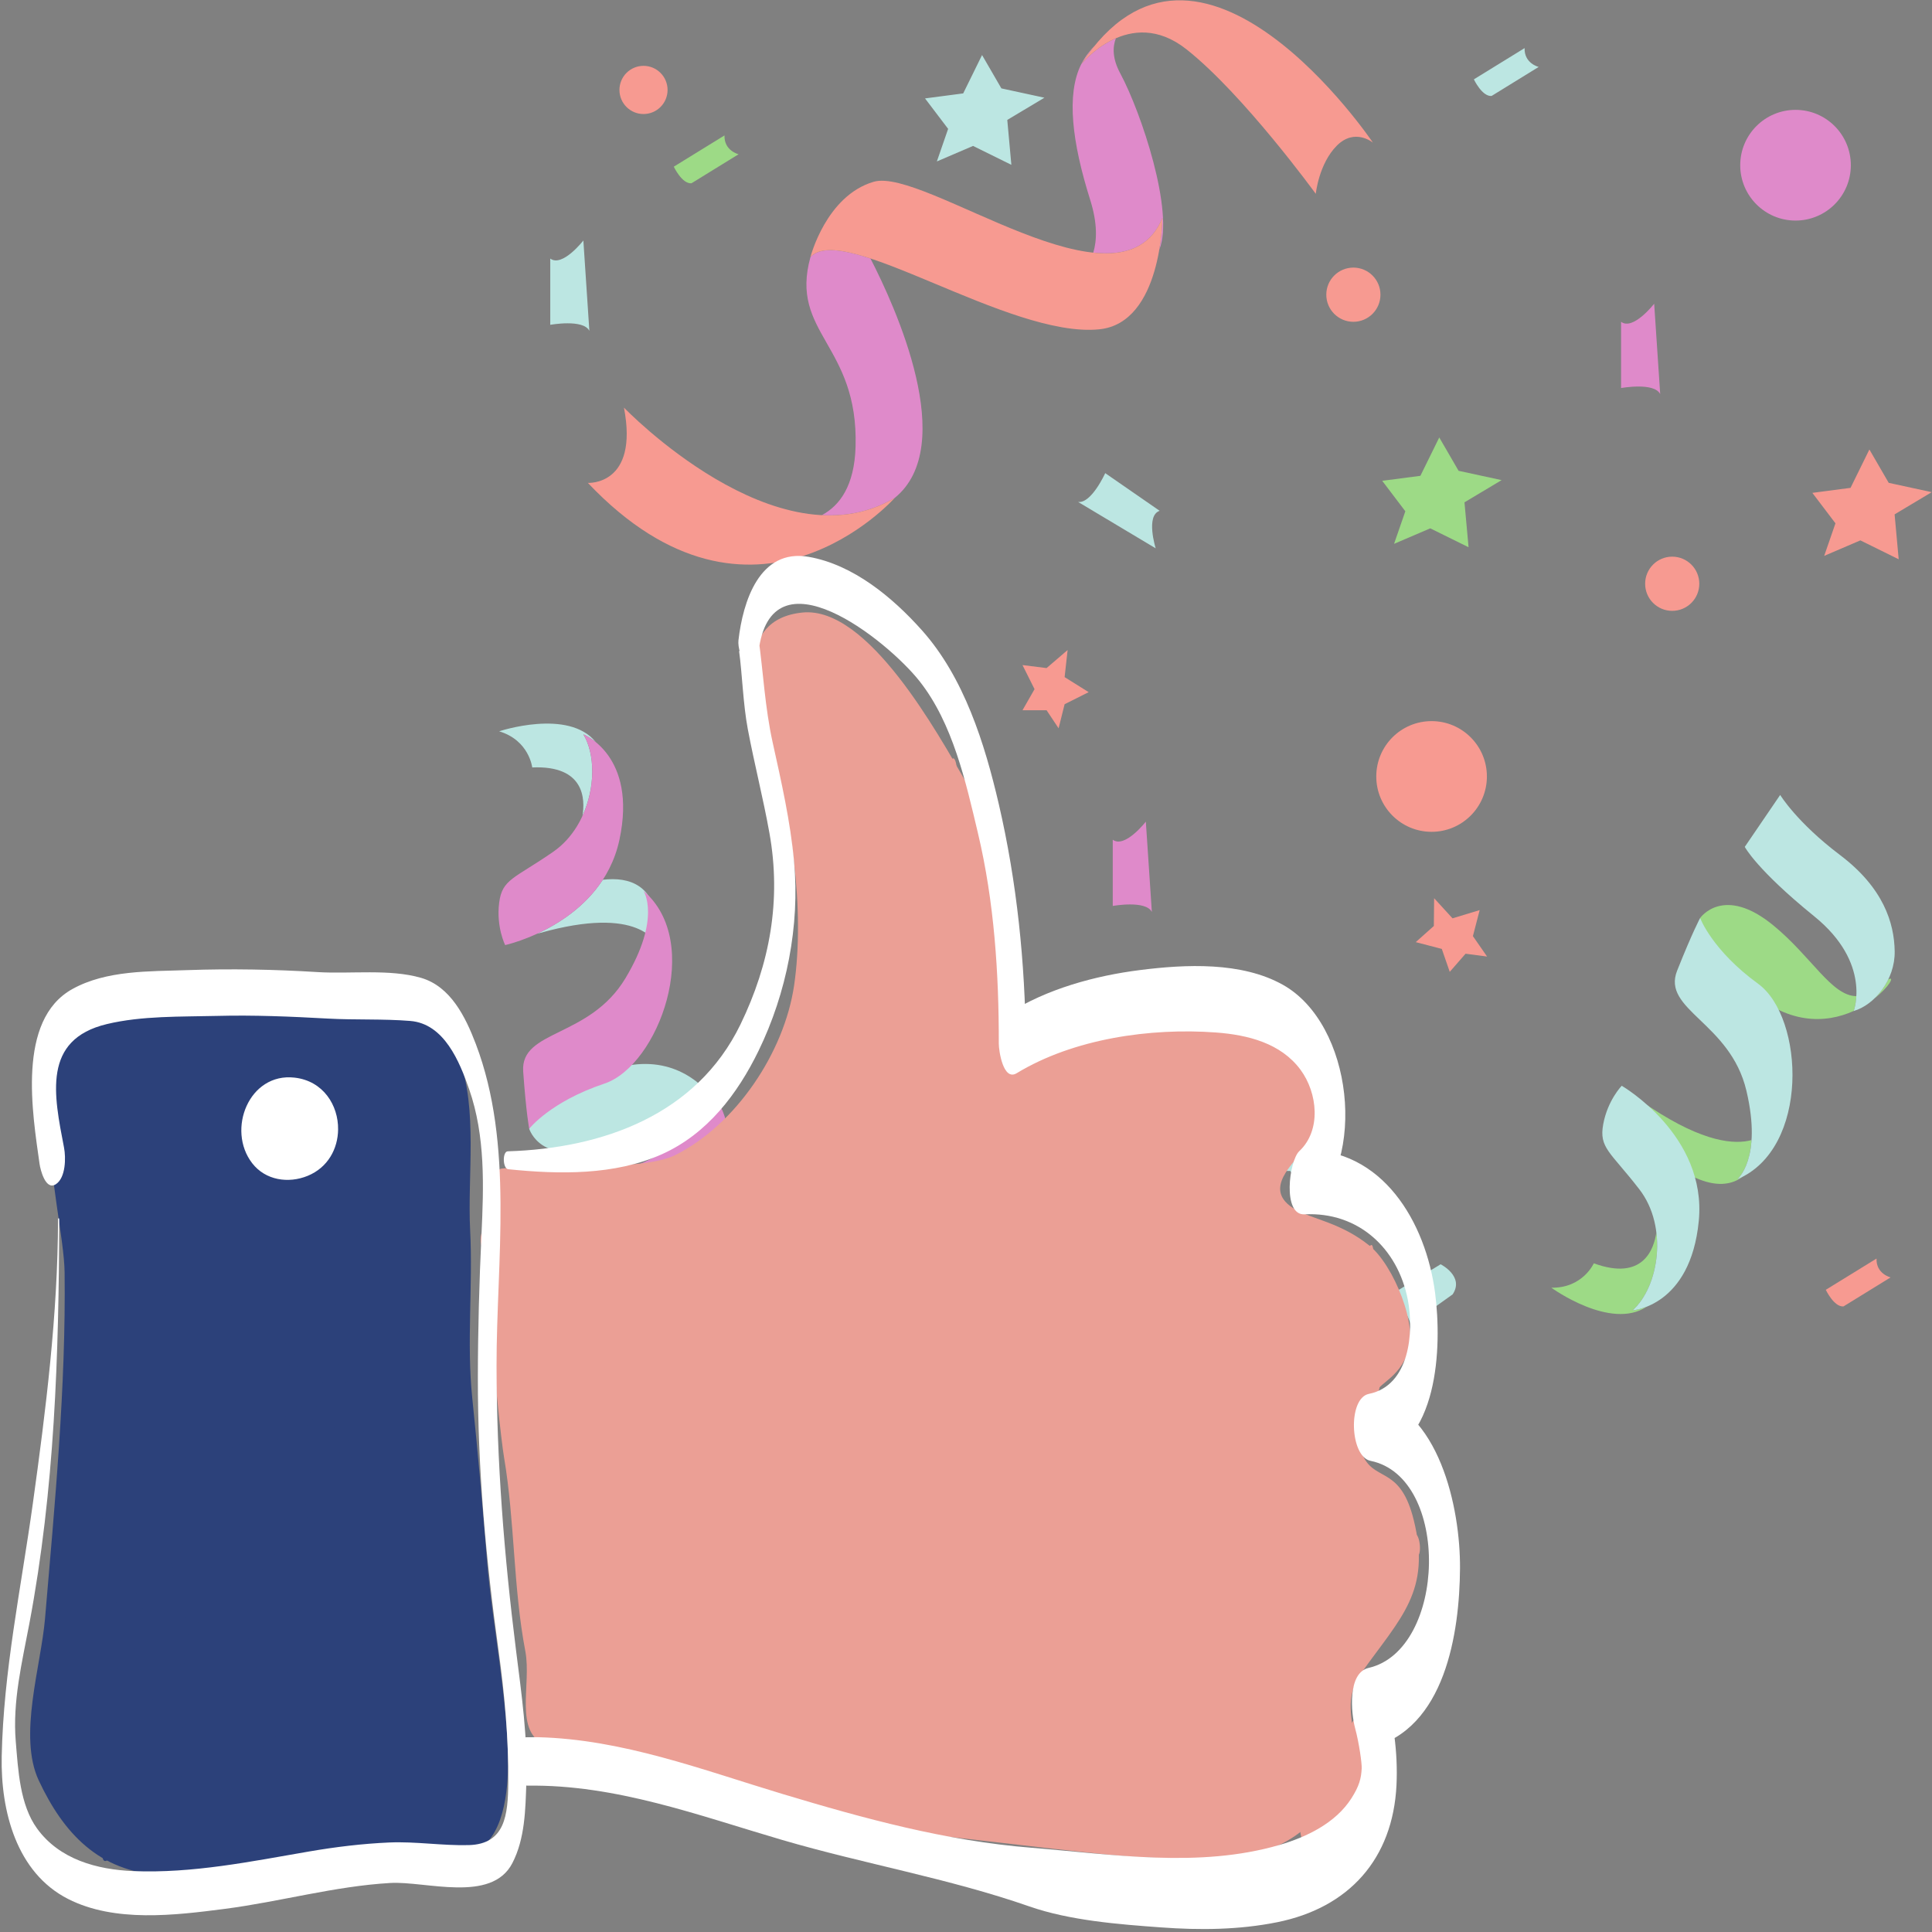 <?xml version="1.0" encoding="UTF-8"?>
<svg xmlns="http://www.w3.org/2000/svg" xmlns:xlink="http://www.w3.org/1999/xlink" width="375pt" height="375pt" viewBox="0 0 375 375" version="1.2">
<rect x="0" y="0" width="375" height="375" fill="#808080" stroke="none"/>
<defs>
<clipPath id="clip1">
  <path d="M 114 0.059 L 374.949 0.059 L 374.949 263.434 L 114 263.434 Z M 114 0.059 "/>
</clipPath>
<clipPath id="clip2">
  <path d="M 97 107 L 283.5 107 L 283.5 374.633 L 97 374.633 Z M 97 107 "/>
</clipPath>
</defs>
<g id="surface1">
<path style=" stroke:none;fill-rule:nonzero;fill:rgb(61.569%,85.489%,52.55%);fill-opacity:1;" d="M 277.613 102.551 L 285.047 106.219 L 284.254 97.5 L 291.461 93.191 L 283.109 91.383 L 279.359 84.91 L 275.699 92.355 L 268.289 93.324 L 272.773 99.238 L 270.586 105.559 Z M 143.359 29.941 C 143.359 29.941 140.516 29.266 140.625 26.285 L 130.781 32.352 C 130.781 32.352 132.375 35.734 134.215 35.574 Z M 316.875 254.34 C 320.277 251.332 322.238 245.145 321.496 239.184 C 321.047 242.41 318.957 248.723 309.359 245.207 C 309.359 245.207 307.215 250.043 301.117 249.945 C 301.117 249.945 312.617 258.316 319.637 253.621 C 318.023 254.262 316.875 254.34 316.875 254.34 Z M 337.191 228.906 C 337.191 228.906 339.594 226.973 339.969 221.289 C 336.715 222.18 330.723 221.766 320.465 215.008 C 304.305 204.367 327.133 236.785 338.285 228.387 C 337.93 228.57 337.566 228.75 337.191 228.906 Z M 363.824 193.801 C 366.68 191.57 367.848 189.379 366.512 190.094 C 365.824 191.516 364.891 192.781 363.824 193.801 Z M 329.832 192.23 L 329.926 184.301 C 324.242 181.434 329.832 192.23 329.832 192.23 Z M 338.68 191.363 C 334.41 187.297 331.648 185.172 329.926 184.301 L 329.996 178.184 C 329.996 178.184 334.52 171.645 344.234 179.641 C 351.707 185.785 355.488 193.285 360.316 193.355 C 360.219 195.102 359.824 196.172 359.801 196.227 C 354.508 198.617 346.855 199.156 338.68 191.363 "/>
<path style=" stroke:none;fill-rule:nonzero;fill:rgb(73.729%,90.199%,88.629%);fill-opacity:1;" d="M 188.867 28.324 L 196.305 31.992 L 195.512 23.277 L 202.719 18.965 L 194.367 17.156 L 190.617 10.684 L 186.957 18.129 L 179.547 19.102 L 184.031 25.012 L 181.844 31.336 Z M 281.957 251.238 C 284.293 247.73 279.621 245.395 279.621 245.395 L 269.113 251.824 C 273.199 253.574 273.781 257.082 273.781 257.082 Z M 298.656 12.992 C 298.656 12.992 295.816 12.316 295.926 9.336 L 286.078 15.402 C 286.078 15.402 287.676 18.785 289.516 18.625 Z M 214.523 91.836 C 214.523 91.836 211.836 97.789 209.25 97.422 L 224.32 106.43 C 224.32 106.43 222.32 100.074 225.09 99.148 Z M 106.805 63.047 C 106.805 63.047 113.23 61.875 114.395 64.215 L 113.23 46.68 C 113.23 46.68 109.141 51.941 106.805 50.188 Z M 102.719 219.094 C 102.719 219.094 105.055 226.691 116.73 222.016 C 128.41 217.34 134.246 208.574 139.5 217.34 C 144.754 226.105 137.75 198.055 114.98 209.156 C 92.211 220.262 106.805 205.652 106.805 205.652 L 102.719 219.094 M 96.883 141.945 C 102.719 143.699 103.305 148.961 103.305 148.961 C 113.516 148.516 113.598 155.164 113.051 158.375 C 115.559 152.922 115.562 146.426 113.23 142.531 C 113.23 142.531 114.301 142.949 115.645 144.051 C 110.371 137.445 96.883 141.945 96.883 141.945 Z M 127.793 184.066 L 119.066 195.715 C 119.066 195.715 127.91 200.633 127.793 184.066 Z M 104.219 181.25 C 104.398 181.203 104.574 181.156 104.762 181.105 C 124.188 175.625 127.461 182.984 127.793 183.93 C 127.777 182.473 127.695 180.859 127.531 179.059 C 126.887 171.953 122.309 170.125 117.004 170.762 C 113.523 176.113 108.301 179.375 104.219 181.25 Z M 127.824 184.027 C 127.824 184.027 127.816 183.992 127.793 183.93 C 127.793 183.977 127.793 184.02 127.793 184.066 Z M 253.934 226.105 L 258.602 223.77 L 253.934 220.848 L 254.516 215.586 L 250.43 219.094 L 245.758 218.508 L 248.094 223.184 L 245.758 227.277 L 250.43 227.277 L 252.766 230.781 Z M 160.52 199.809 L 184.457 199.223 L 182.121 191.039 L 161.102 191.625 C 161.102 191.625 165.773 197.469 160.52 199.809 Z M 329.734 236.965 C 331.344 220.305 314.773 210.746 314.773 210.746 C 314.773 210.746 312.043 213.559 311.188 218.195 C 310.328 222.828 312.555 223.535 318.199 230.848 C 323.844 238.16 321.98 249.828 316.875 254.34 C 316.875 254.34 328.129 253.621 329.734 236.965 Z M 341.262 190.957 C 332.301 184.434 329.996 178.184 329.996 178.184 C 329.996 178.184 328.559 180.789 325.527 188.414 C 322.5 196.035 335.828 198.43 338.973 211.691 C 342.117 224.957 337.191 228.906 337.191 228.906 C 351.324 222.977 350.215 197.484 341.262 190.957 Z M 359.801 196.234 C 359.801 196.234 363.359 186.941 352.152 177.863 C 340.941 168.781 338.66 164.379 338.66 164.379 L 345.531 154.297 C 345.531 154.297 348.746 159.613 357.148 165.961 C 365.551 172.309 367.676 179.117 367.758 184.66 C 367.84 190.203 363.844 195.066 359.801 196.234 "/>
<path style=" stroke:none;fill-rule:nonzero;fill:rgb(87.45%,54.12%,79.219%);fill-opacity:1;" d="M 171.074 161.766 C 171.074 161.766 171.016 164.691 168.082 165.211 L 176.078 173.566 C 176.078 173.566 179.051 171.293 178.5 169.523 Z M 314.652 75.32 C 314.652 75.32 321.074 74.148 322.242 76.488 L 321.074 58.953 C 321.074 58.953 316.984 64.215 314.652 62.461 Z M 215.984 175.844 C 215.984 175.844 222.406 174.676 223.574 177.012 L 222.406 159.48 C 222.406 159.48 218.32 164.738 215.984 162.988 Z M 157.309 49.895 C 153.195 64.707 166.648 66.844 166.066 86.715 C 165.844 94.309 162.977 98.145 159.52 99.988 C 164.316 100.238 169.125 99.328 173.656 96.652 C 186.137 86.559 173.75 59.477 168.953 50.168 C 163.484 48.371 159.238 47.789 157.309 49.895 Z M 216.594 7.426 C 212.477 9.207 209.852 12.492 209.852 12.492 C 206.934 18.336 208.102 27.688 211.605 38.789 C 213.07 43.438 212.898 46.75 212.203 49.035 C 218.262 49.676 223.219 48.125 225.617 42.297 C 225.617 42.297 225.605 44.992 225.008 48.48 C 225.016 48.465 225.027 48.449 225.031 48.434 C 227.953 41.129 221.531 21.84 217.441 14.242 C 215.891 11.359 215.941 9.113 216.594 7.426 Z M 209.852 12.492 C 210.758 11.098 211.68 9.855 212.617 8.723 C 211.539 9.82 210.559 11.078 209.852 12.492 Z M 136.582 210.91 C 136.582 210.91 137.164 220.848 123.738 226.105 C 110.309 231.367 106.805 234.875 106.805 234.875 L 110.309 246.562 C 110.309 246.562 114.98 242.473 124.906 238.965 C 134.832 235.457 138.918 229.613 140.668 224.355 C 142.422 219.094 140.086 213.25 136.582 210.91 Z M 124.906 172.922 C 124.906 172.922 128.41 178.184 121.402 189.871 C 114.395 201.559 100.969 199.809 101.551 207.988 C 102.137 216.172 102.719 219.094 102.719 219.094 C 102.719 219.094 106.805 213.832 117.316 210.328 C 127.824 206.82 136.582 182.859 124.906 172.922 Z M 124.906 172.922 C 124.906 172.922 128.41 178.184 121.402 189.871 C 114.395 201.559 100.969 199.809 101.551 207.988 C 102.137 216.172 102.719 219.094 102.719 219.094 C 102.719 219.094 106.805 213.832 117.316 210.328 C 127.824 206.82 136.582 182.859 124.906 172.922 Z M 113.23 142.531 C 116.73 148.375 114.98 160.062 107.391 165.324 C 99.801 170.586 97.465 170.586 96.883 175.262 C 96.297 179.934 98.051 183.441 98.051 183.441 C 98.051 183.441 116.73 179.352 120.234 162.988 C 123.738 146.621 113.23 142.531 113.23 142.531 Z M 348.512 21.324 C 354.441 21.324 359.246 26.133 359.246 32.07 C 359.246 38.004 354.441 42.812 348.512 42.812 C 342.586 42.812 337.777 38.004 337.777 32.07 C 337.777 26.133 342.586 21.324 348.512 21.324 "/>
<g clip-path="url(#clip1)" clip-rule="nonzero">
<path style=" stroke:none;fill-rule:nonzero;fill:rgb(96.86%,60.39%,56.859%);fill-opacity:1;" d="M 361.098 104.887 L 368.535 108.555 L 367.742 99.84 L 374.949 95.527 L 366.598 93.719 L 362.848 87.246 L 359.188 94.691 L 351.777 95.664 L 356.262 101.574 L 354.074 107.898 Z M 166.684 259.77 L 174.117 263.434 L 173.328 254.719 L 180.531 250.406 L 172.18 248.598 L 168.434 242.125 L 164.77 249.57 L 157.359 250.543 L 161.844 256.453 L 159.656 262.777 Z M 285.891 181.703 L 287.203 176.648 L 281.934 178.246 L 278.363 174.344 L 278.309 179.73 L 274.797 182.867 L 279.852 184.184 L 281.395 188.637 L 284.465 185.117 L 288.641 185.664 Z M 206.641 136.688 L 211.312 134.348 L 206.641 131.426 L 207.227 126.168 L 203.141 129.672 L 198.469 129.09 L 200.805 133.766 L 198.469 137.855 L 203.141 137.855 L 205.473 141.363 Z M 366.965 247.941 C 366.965 247.941 364.125 247.266 364.234 244.285 L 354.387 250.352 C 354.387 250.352 355.984 253.734 357.824 253.574 Z M 120.234 17.457 C 120.234 20.039 122.324 22.133 124.906 22.133 C 127.484 22.133 129.574 20.039 129.574 17.457 C 129.574 14.875 127.484 12.781 124.906 12.781 C 122.324 12.781 120.234 14.875 120.234 17.457 Z M 319.32 113.309 C 319.32 116.211 321.672 118.566 324.574 118.566 C 327.48 118.566 329.832 116.211 329.832 113.309 C 329.832 110.402 327.48 108.047 324.574 108.047 C 321.672 108.047 319.32 110.402 319.32 113.309 Z M 257.434 57.199 C 257.434 60.105 259.785 62.461 262.691 62.461 C 265.594 62.461 267.945 60.105 267.945 57.199 C 267.945 54.293 265.594 51.941 262.691 51.941 C 259.785 51.941 257.434 54.293 257.434 57.199 Z M 216.566 245.395 C 216.566 248.297 218.918 250.652 221.82 250.652 C 224.723 250.652 227.074 248.297 227.074 245.395 C 227.074 242.488 224.723 240.133 221.82 240.133 C 218.918 240.133 216.566 242.488 216.566 245.395 Z M 152.703 141.945 C 152.703 147.879 157.512 152.691 163.438 152.691 C 169.367 152.691 174.172 147.879 174.172 141.945 C 174.172 136.012 169.367 131.199 163.438 131.199 C 157.512 131.199 152.703 136.012 152.703 141.945 Z M 267.133 150.715 C 267.133 156.645 271.941 161.457 277.871 161.457 C 283.797 161.457 288.605 156.645 288.605 150.715 C 288.605 144.777 283.797 139.969 277.871 139.969 C 271.941 139.969 267.133 144.777 267.133 150.715 Z M 173.656 96.652 C 150.887 110.094 121.109 79.117 121.109 79.117 C 124.031 94.312 114.105 93.73 114.105 93.73 C 146.215 127.629 173.656 96.652 173.656 96.652 Z M 209.852 12.492 C 209.852 12.492 219.195 0.801 230.285 9.566 C 241.379 18.336 255.391 37.621 255.391 37.621 C 255.391 37.621 255.977 31.777 259.48 28.27 C 262.98 24.766 266.484 27.688 266.484 27.688 C 266.484 27.688 232.621 -22.578 209.852 12.492 Z M 157.309 49.895 C 157.309 49.895 160.332 38.004 169.57 35.285 C 179.492 32.363 217.441 62.168 225.617 42.297 C 225.617 42.297 225.555 62.699 213.355 63.922 C 195.84 65.676 163.73 42.883 157.309 49.895 "/>
</g>
<path style=" stroke:none;fill-rule:nonzero;fill:rgb(92.159%,62.349%,58.429%);fill-opacity:1;" d="M 97.352 226.82 C 104.594 225.887 124.465 227.535 131.129 224.172 C 142.859 218.254 152.211 204.289 154.133 191.289 C 156.266 176.797 153.688 157.293 148.801 143.656 C 145.824 135.336 142.477 120.215 155.773 118.891 C 168.492 117.633 182 142.355 187.539 151.875 C 194.289 163.469 196.656 179.656 197.941 192.988 C 198.41 197.797 193.441 212.473 207.797 201.953 C 213.402 197.84 225.242 197.738 232.031 197.492 C 237.328 197.301 246.391 199.254 250.531 202.27 C 256.359 206.52 257.516 217.207 253.723 222.355 C 251.207 225.77 244.668 230.918 251.488 234.785 C 254.859 236.699 260.281 237.32 265.84 241.801 C 270.457 245.527 275.445 257.543 273.176 262.844 C 270.66 268.73 266.816 268.066 265.281 273.262 C 263.926 277.832 262.371 278.742 264.828 283.102 C 267.273 287.438 271.902 284.93 274.398 295 C 277.84 308.859 271.945 313.879 264.25 324.688 C 257.418 334.289 271.242 341.195 252.344 355.641 C 243.84 362.137 233.652 360.809 222.309 360.531 C 216.258 360.383 192.363 357.406 185.035 356.621 C 164.809 354.457 147.84 347.953 128.383 342.793 C 121.352 340.93 112.84 341.422 106.059 338.789 C 99.598 336.277 103.219 327.086 101.965 320.492 C 99.59 308.016 99.945 295.324 97.828 282.828 C 96.863 277.156 91.523 227.57 97.352 226.82 "/>
<path style=" stroke:none;fill-rule:nonzero;fill:rgb(17.249%,25.49%,47.839%);fill-opacity:1;" d="M 23.664 194.211 C 0.664 196.773 12.375 234.219 12.539 246.938 C 12.82 269.242 10.625 292.074 8.738 314.176 C 7.945 323.445 3.488 336.969 7.52 345.578 C 12.348 355.902 19.242 363.234 31.246 363.941 C 42.82 364.617 54.961 360.711 66.121 359.312 C 70.309 358.781 74.91 358.816 79.219 358.984 C 82.738 359.125 87.012 360.375 90.434 359.812 C 97.336 358.664 98.535 348.859 98.602 342.918 C 98.75 330.902 95.488 314.762 94.531 302.961 C 93.672 292.434 92.762 281.891 91.664 271.352 C 90.547 260.598 91.812 249.605 91.254 238.77 C 90.711 228.312 92.781 215.289 89.09 205.426 C 85.141 194.867 72.801 197.07 63.23 196.27 C 48.391 195.035 27.371 193.801 23.664 194.211 "/>
<path style=" stroke:none;fill-rule:nonzero;fill:rgb(92.159%,62.349%,58.429%);fill-opacity:1;" d="M 103.668 227.039 C 100.113 228.191 95.844 230.199 94.117 233.73 C 93.828 234.32 94.059 237.492 95.086 236.379 C 96.059 235.332 96.895 234.203 97.695 233.016 C 97.828 232.82 97.867 231.598 97.453 231.844 C 96.477 232.414 95.5 232.906 94.438 233.281 C 94.594 234.375 94.754 235.469 94.914 236.555 C 96.367 235.152 97.348 233.316 98.832 231.891 C 100.324 230.457 102.059 229.234 103.754 228.051 C 103.953 227.906 103.945 226.949 103.668 227.039 "/>
<path style=" stroke:none;fill-rule:nonzero;fill:rgb(92.159%,62.349%,58.429%);fill-opacity:1;" d="M 103.57 227.168 C 100.73 231.676 96.645 235.125 93.492 239.379 C 93.156 239.836 93.172 242.652 94.059 242.07 C 97.555 239.777 99.836 236.863 102.211 233.48 C 102.387 233.238 102.273 231.891 101.941 232.195 C 99.312 234.645 96.66 237.254 93.648 239.223 C 93.836 240.125 94.023 241.023 94.211 241.918 C 97.57 237.383 101.242 232.902 103.828 227.871 C 103.918 227.691 103.762 226.863 103.57 227.168 "/>
<path style=" stroke:none;fill-rule:nonzero;fill:rgb(92.159%,62.349%,58.429%);fill-opacity:1;" d="M 104.434 232.652 C 102.203 236.352 99.457 239.668 96.531 242.836 C 96.66 243.289 96.785 243.734 96.914 244.188 C 97.859 242.555 99.102 241.09 100.137 239.504 C 100.289 239.273 100.203 238.125 99.855 238.516 C 98.547 239.938 97.359 241.223 96.465 242.961 C 96.32 243.242 96.48 244.719 96.914 244.188 C 99.766 240.703 102.426 237.074 104.559 233.094 C 104.621 232.977 104.543 232.477 104.434 232.652 "/>
<path style=" stroke:none;fill-rule:nonzero;fill:rgb(92.159%,62.349%,58.429%);fill-opacity:1;" d="M 112.406 226.562 C 108.805 231.09 105.57 235.957 101.355 239.953 C 101.668 241.062 101.973 242.164 102.285 243.27 C 103.348 241.168 104.617 239.305 105.957 237.383 C 106.16 237.09 106.164 235.238 105.59 235.629 C 103.828 236.832 102.434 238.473 101.152 240.168 C 100.516 240.996 100.965 244.863 102.113 243.59 C 106.273 238.98 109.43 233.621 112.965 228.547 C 113.312 228.047 113.008 225.801 112.406 226.562 "/>
<path style=" stroke:none;fill-rule:nonzero;fill:rgb(92.159%,62.349%,58.429%);fill-opacity:1;" d="M 119.453 220.758 C 113.75 227.387 108.16 234.043 101.223 239.445 C 101.594 241.238 101.973 243.031 102.344 244.82 C 105.863 240.516 109 235.93 112.492 231.598 C 112.734 231.293 112.598 229.594 112.148 229.961 C 108.414 233.016 104.934 236.359 101.223 239.445 C 99.656 240.746 100.652 246.566 102.344 244.82 C 109.035 237.926 114.328 229.91 119.828 222.082 C 120.055 221.762 119.891 220.25 119.453 220.758 "/>
<path style=" stroke:none;fill-rule:nonzero;fill:rgb(92.159%,62.349%,58.429%);fill-opacity:1;" d="M 124.414 218.465 C 118.527 225.754 111.387 232.434 106.039 240.09 C 105.461 240.93 105.383 242.898 106.129 243.684 L 106.148 243.699 C 106.473 244.043 106.754 244.035 107.059 243.68 C 107.719 242.91 108.375 242.16 108.887 241.289 C 109.066 240.988 109.34 238.816 108.562 239.016 C 107.766 239.223 107.039 239.613 106.273 239.914 C 106.57 240.082 106.863 240.258 107.16 240.422 L 107.148 240.387 C 107.117 241.48 107.078 242.57 107.043 243.66 C 113.613 236.414 119.168 227.535 124.695 219.461 C 124.867 219.215 124.723 218.086 124.414 218.465 "/>
<path style=" stroke:none;fill-rule:nonzero;fill:rgb(92.159%,62.349%,58.429%);fill-opacity:1;" d="M 121.355 228.297 C 116.906 234.016 111.965 239.223 107.168 244.645 C 105.172 246.902 101.93 248.645 101.809 251.973 C 101.77 252.797 101.82 255.953 103.383 255.359 C 104.16 255.059 104.695 253.426 105 252.777 C 105.277 252.184 105.371 250.301 104.461 250.148 C 104.582 250.172 103.246 249.988 103.246 249.992 C 103.293 251.781 103.336 253.57 103.383 255.359 C 105.617 253.676 107.602 250.066 109.312 247.535 C 113.359 241.527 117.68 235.715 121.762 229.73 C 122.008 229.371 121.785 227.75 121.355 228.297 "/>
<path style=" stroke:none;fill-rule:nonzero;fill:rgb(92.159%,62.349%,58.429%);fill-opacity:1;" d="M 127.965 226.406 C 118.305 239.512 108.059 252.078 97.602 264.555 C 96.27 266.148 97.957 271.801 99.117 269.926 C 100.602 267.512 102.215 265.199 103.609 262.727 C 103.84 262.32 103.871 259.504 103.07 260.148 C 101.344 261.543 99.844 263.109 97.922 264.23 C 98.32 266.133 98.719 268.023 99.117 269.926 C 109.262 256.492 119.223 242.965 128.711 229.059 C 129.18 228.367 128.711 225.391 127.965 226.406 "/>
<path style=" stroke:none;fill-rule:nonzero;fill:rgb(92.159%,62.349%,58.429%);fill-opacity:1;" d="M 162.863 123.312 C 161.883 127.469 160.098 131.48 158.254 135.324 C 158.117 135.613 158.23 137.176 158.73 136.629 C 161.785 133.262 163.18 129.176 164.016 124.777 C 164.188 123.883 163.316 121.41 162.863 123.312 "/>
<path style=" stroke:none;fill-rule:nonzero;fill:rgb(92.159%,62.349%,58.429%);fill-opacity:1;" d="M 160.703 122.332 C 156.773 128.102 152.785 135.391 151.273 142.223 C 151.195 142.574 151.355 144.828 152.086 143.965 C 153.996 141.707 154.867 138.344 156.086 135.66 C 157.66 132.191 159.484 128.875 161.668 125.758 C 162.324 124.82 161.582 121.051 160.703 122.332 "/>
<path style=" stroke:none;fill-rule:nonzero;fill:rgb(92.159%,62.349%,58.429%);fill-opacity:1;" d="M 157.801 122.668 C 153.785 126.758 152.492 133.859 151.309 139.242 C 151.641 139.434 151.965 139.625 152.297 139.82 C 152.473 134.332 153.664 128.586 154.496 123.156 C 154.531 122.918 154.293 122.414 154.18 122.863 C 152.871 128.367 151.414 134.164 151.254 139.84 C 151.23 140.566 151.973 141.652 152.238 140.422 C 153.543 134.379 155.605 129.004 158.059 123.371 C 158.129 123.215 158.09 122.375 157.801 122.668 "/>
<path style=" stroke:none;fill-rule:nonzero;fill:rgb(92.159%,62.349%,58.429%);fill-opacity:1;" d="M 153.266 120.449 C 151.965 125.898 147.82 130.773 149.289 136.648 C 149.461 137.34 149.793 136.664 149.805 136.312 C 149.898 133.172 150.234 130.551 151.477 127.633 C 152.391 125.48 153.266 123.383 153.77 121.086 C 153.855 120.688 153.465 119.629 153.266 120.449 "/>
<path style=" stroke:none;fill-rule:nonzero;fill:rgb(92.159%,62.349%,58.429%);fill-opacity:1;" d="M 158.379 120.582 C 156.836 129.914 152.145 139.184 153.297 148.805 C 153.402 149.707 153.945 149.238 153.953 148.582 C 154.109 138.98 157.363 130.277 158.695 120.867 C 158.723 120.629 158.449 120.125 158.379 120.582 "/>
<path style=" stroke:none;fill-rule:nonzero;fill:rgb(92.159%,62.349%,58.429%);fill-opacity:1;" d="M 163.758 127.395 C 161.426 131.684 160.113 136.777 158.328 141.328 C 157.148 144.344 154.621 148.676 155.973 152.012 C 156.52 153.355 157.586 151.859 157.824 151.043 C 158.52 148.668 159.164 146.281 159.879 143.914 C 161.441 138.719 163.672 133.281 164.016 127.828 C 164.016 127.758 163.902 127.121 163.758 127.395 "/>
<path style=" stroke:none;fill-rule:nonzero;fill:rgb(92.159%,62.349%,58.429%);fill-opacity:1;" d="M 165.695 123.555 C 161.711 132.391 156.477 141.617 154.559 151.168 C 154.258 152.668 155.742 159.777 157.34 155.812 C 160.441 148.117 163.582 138.32 169.293 132.09 C 169.074 131.301 168.848 130.516 168.633 129.727 C 162.422 137.645 157.262 146.395 151.148 154.422 C 149.508 156.578 150.727 166.508 153.625 163.223 C 157.402 158.957 159.133 153.723 162.004 148.828 C 164.902 143.875 168.754 138.855 173.371 135.418 C 173.25 134.992 173.129 134.57 173.012 134.148 C 170.754 138.738 167.27 142.773 164.664 147.223 C 162.016 151.734 159.59 156.328 157.293 161.02 C 156.309 163.035 156.539 166.164 157.469 168.152 C 158.246 169.824 159.961 170.043 160.582 168.074 C 161.441 165.336 162.211 162.582 163.336 159.941 C 163.641 159.219 163.398 155.051 162.094 156.535 C 160.945 157.84 159.621 158.676 158.23 159.703 C 159.016 162.492 159.797 165.285 160.582 168.074 C 162.605 163.133 164.793 158.258 166.891 153.348 C 169.43 147.395 171.078 141.188 173.512 135.215 C 173.582 135.043 173.543 133.594 173.156 133.949 C 169.203 137.559 165.223 141.242 161.141 144.699 C 157.34 147.918 153.855 150.184 151.148 154.422 C 151.973 157.359 152.801 160.289 153.625 163.223 C 159.547 152.84 166.137 143.176 169.5 131.59 C 169.574 131.336 169.43 128.988 168.77 129.59 C 162.711 135.098 160.488 143.625 155.133 149.762 C 155.867 151.781 156.602 153.797 157.34 155.812 C 161.336 146.402 163.602 135.887 166.914 126.172 C 167.203 125.312 166.559 121.645 165.695 123.555 "/>
<path style=" stroke:none;fill-rule:nonzero;fill:rgb(92.159%,62.349%,58.429%);fill-opacity:1;" d="M 175.387 139.66 C 170.312 148.309 163.547 156.598 160.734 166.355 C 160.012 168.848 162.617 174.82 163.684 170.109 C 164.199 167.828 164.93 165.867 165.883 163.766 C 166.02 163.461 165.891 161.176 165.316 161.734 C 164.609 162.418 162.758 164.324 162.117 164.449 C 162.559 166.59 163.004 168.734 163.445 170.883 C 167.965 161.316 173.328 151.68 176.246 141.488 C 176.352 141.113 175.953 138.703 175.387 139.66 "/>
<path style=" stroke:none;fill-rule:nonzero;fill:rgb(92.159%,62.349%,58.429%);fill-opacity:1;" d="M 134.32 329.41 C 133.973 329.844 133.613 330.277 133.273 330.719 C 132.77 331.371 132.59 332.508 132.641 333.316 C 132.68 333.957 133.145 336.184 134.109 335.043 C 134.562 334.508 134.926 333.75 135.164 333.105 C 135.32 332.691 135.473 331.188 134.758 331.137 C 134.492 331.113 134.242 331.215 133.98 331.277 L 133.734 331.324 C 133.445 331.371 133.586 331.195 133.953 331.566 C 134.07 331.809 134.184 332.051 134.293 332.289 L 134.285 332.27 C 134.305 332.953 134.32 333.645 134.34 334.332 C 134.301 334.684 134.156 334.965 133.906 335.176 L 134.039 335.07 C 134.34 334.84 134.477 334.496 134.625 334.16 C 134.879 333.574 135.156 332.996 135.414 332.414 C 135.734 331.727 135.695 330.785 135.492 330.074 C 135.344 329.543 134.859 328.738 134.32 329.41 "/>
<path style=" stroke:none;fill-rule:nonzero;fill:rgb(92.159%,62.349%,58.429%);fill-opacity:1;" d="M 156.262 201.617 C 146.645 213.047 137.176 224.598 127.449 235.938 C 117.789 247.188 107.406 258.016 98.246 269.672 C 96.402 272.023 98.965 279.203 100.43 275.656 C 101.461 273.16 102.738 270.824 104.023 268.453 C 104.238 268.055 104.246 265.215 103.48 265.883 C 102.359 266.859 100.289 268.844 99.082 269.129 C 99.422 271.504 99.762 273.887 100.105 276.266 C 110.387 264.875 119.27 251.965 128.52 239.734 C 137.805 227.465 147.234 215.301 156.699 203.164 C 157 202.777 156.75 201.043 156.262 201.617 "/>
<path style=" stroke:none;fill-rule:nonzero;fill:rgb(92.159%,62.349%,58.429%);fill-opacity:1;" d="M 149.363 208.391 C 157.992 197.598 166.262 186.949 176.02 177.121 C 174.027 179.125 172.629 182.566 171.027 184.93 C 169.156 187.688 167.137 190.336 165.07 192.953 C 160.496 198.785 155.582 204.34 150.699 209.914 C 131.848 231.43 116.449 255.074 100.965 279.062 C 99.934 280.668 101.285 286.012 102.531 283.363 C 107.227 273.445 115.27 264.535 121.359 255.398 C 126.973 246.973 132.656 238.586 138.438 230.273 C 150.336 213.164 163.914 198.172 178.359 183.215 C 178.605 182.961 178.48 181.52 178.07 181.809 C 161.82 193.129 149.918 210.402 138.91 226.562 C 133.145 235.035 127.664 243.699 121.992 252.227 C 119.152 256.488 116.172 260.66 113.184 264.824 C 109.871 269.438 106.168 275.812 101.246 278.777 C 101.598 280.453 101.949 282.129 102.301 283.805 C 116.094 267.121 126.77 247.832 139.148 230.105 C 145.562 220.922 152.66 212.219 159.371 203.254 C 166.02 194.379 171.598 185.031 177.496 175.684 C 177.605 175.512 177.629 174.371 177.27 174.625 C 165.664 182.695 157.602 195.75 148.867 206.625 C 148.5 207.082 148.84 209.047 149.363 208.391 "/>
<path style=" stroke:none;fill-rule:nonzero;fill:rgb(92.159%,62.349%,58.429%);fill-opacity:1;" d="M 164.715 203.375 C 154.359 217.387 143.742 231.199 133.184 245.059 C 122.641 258.902 110.797 272.684 102.07 287.762 C 102.594 289.629 103.125 291.492 103.648 293.359 C 120.98 261.789 141.938 230.727 169.328 206.938 C 169.156 206.324 168.98 205.707 168.805 205.094 C 162.75 221.168 150.875 233.449 140.051 246.391 C 128.094 260.695 118.035 276.461 105.949 290.68 C 104.469 292.422 105.602 300.402 107.957 297.809 C 114.262 290.836 119.191 282.289 124.227 274.387 C 129.664 265.836 135.277 257.434 141.07 249.109 C 152.254 233.023 164.32 217.375 179.629 204.973 C 179.375 204.078 179.121 203.184 178.867 202.281 C 161.117 241.781 123.18 268.047 105.336 307.559 C 104.582 309.23 105.223 318.582 108.148 315.266 C 140.164 279 159.91 232.941 196.277 200.336 C 195.715 198.34 195.156 196.344 194.598 194.348 C 171.945 240.277 131.438 274.121 106.105 318.418 C 104.898 320.52 105.797 330.953 108.621 327.352 C 112.461 322.461 116.031 316.949 118.891 311.426 C 122.098 305.238 127.133 299.609 131.219 293.977 C 138.938 283.348 146.961 273.016 155.172 262.758 C 168.738 245.82 181.168 225.887 200.238 214.559 C 199.828 213.09 199.41 211.621 199.004 210.148 C 189.668 228.062 177.531 244.273 164.918 259.98 C 152.074 275.973 137.73 290.906 125.812 307.602 C 124.27 309.762 125.68 319.305 128.199 316.074 C 155.48 281.199 177.828 241.992 212 213 C 211.711 211.957 211.418 210.918 211.125 209.871 C 192.41 248.434 158.602 277.223 135.938 313.324 C 134.887 314.996 135.141 325.598 138 323.184 C 147.469 315.188 155.41 304.438 163.133 294.785 C 171.609 284.195 179.281 272.988 187.125 261.926 C 202.574 240.141 218.262 218.527 238.859 201.266 C 238.285 199.203 237.703 197.141 237.129 195.086 C 216.969 239.863 169.812 266.762 154.082 314.176 C 153.75 315.172 153.633 324.473 156.34 322.227 C 158.352 320.543 160.238 318.797 162.066 316.926 C 163.672 315.289 162.316 307.016 160.352 308.734 C 158.633 310.23 156.852 311.594 154.984 312.906 C 155.738 315.586 156.488 318.273 157.242 320.957 C 175.332 274.82 218.188 244.547 239.555 200.289 C 240.004 199.355 239.793 192.496 237.82 194.109 C 217.738 210.539 202.398 231.77 187.539 252.809 C 180.117 263.316 172.648 273.797 164.703 283.918 C 160.578 289.164 156.266 294.262 151.781 299.203 C 147.195 304.258 141.477 308.145 136.488 312.762 C 137.176 316.047 137.863 319.332 138.551 322.625 C 161.316 284.598 192.812 252.621 212.352 212.508 C 212.586 212.035 212.449 208.555 211.473 209.379 C 195.148 223.168 181.441 239.574 168.41 256.426 C 154.785 274.051 141.359 291.57 125.812 307.602 C 126.613 310.422 127.406 313.246 128.199 316.074 C 141.949 300.504 154.469 283.59 166.875 266.934 C 179.426 250.086 191.102 232.559 200.734 213.867 C 201.102 213.148 201.109 208.484 199.496 209.457 C 180.758 220.762 168.18 240.328 155.008 257.234 C 147.07 267.418 138.918 277.383 131.234 287.762 C 127.391 292.949 123.586 298.164 119.742 303.352 C 115.73 308.773 110.27 313.09 106.105 318.418 C 106.945 321.395 107.781 324.375 108.621 327.352 C 134.367 282.168 173.824 246.277 196.949 199.391 C 197.406 198.465 197.051 191.809 195.273 193.402 C 159.004 225.922 139.363 271.914 105.758 306.773 C 106.691 309.34 107.629 311.91 108.566 314.48 C 128.035 275.016 161.73 244.754 179.93 204.547 C 180.109 204.156 180.051 201.145 179.172 201.855 C 164.199 213.887 152.348 228.984 141.297 244.562 C 135.574 252.641 130.195 260.938 124.141 268.754 C 118.316 276.27 111.77 283.191 105.949 290.68 C 106.617 293.051 107.289 295.43 107.957 297.809 C 119.734 282.375 129.52 265.578 141.062 249.988 C 151.305 236.16 163.41 222.98 169.531 206.648 C 169.625 206.406 169.605 204.289 169.016 204.801 C 141.863 228.523 123.898 259.555 102.07 287.762 C 100.973 289.18 101.941 295.449 103.648 293.359 C 109.246 286.496 113.871 278.73 118.934 271.461 C 124.047 264.109 129.238 256.82 134.445 249.531 C 144.816 235.023 155.266 220.57 165.434 205.914 C 165.891 205.254 165.434 202.402 164.715 203.375 "/>
<path style=" stroke:none;fill-rule:nonzero;fill:rgb(92.159%,62.349%,58.429%);fill-opacity:1;" d="M 214.715 244.309 C 221.824 235.867 228.887 227.422 237.723 220.707 C 237.543 219.863 237.367 219.02 237.191 218.18 C 226.371 233.781 215.141 249.105 203.652 264.227 C 197.934 271.754 192.184 279.25 186.449 286.766 C 180.52 294.543 173.742 302.156 169.191 310.836 C 170.27 313.141 171.344 315.445 172.422 317.75 C 179.848 300.867 189.934 285.777 201.512 271.457 C 207.48 264.066 213.812 256.977 220.492 250.238 C 226.09 244.602 232 238.598 239.035 234.812 C 238.723 233.695 238.41 232.578 238.098 231.461 C 231.312 245.359 220.625 256.461 211.512 268.801 C 200.934 283.117 189.512 297.473 181.555 313.457 C 180.648 315.273 182.207 323.965 184.219 320.773 C 200.758 294.582 218.41 266.309 243.809 247.738 C 243.195 245.539 242.578 243.344 241.957 241.141 C 233.797 258.516 222.004 273.984 210.227 289.027 C 198.391 304.137 185.594 318.805 177.445 336.34 C 176.602 338.164 178.18 346.98 180.137 343.727 C 190.543 326.438 202.449 309.91 214.121 293.426 C 225.859 276.852 237.949 258.395 253.445 245.082 C 253.074 243.281 252.695 241.488 252.32 239.691 C 233.211 273.828 203.625 300.809 184.82 334.988 C 183.371 337.625 183.215 340.883 184.031 343.762 C 184.457 345.266 186.293 348.438 187.906 345.953 C 188.883 344.445 189.629 343.094 190.398 341.477 C 191.43 339.328 191.27 336.285 190.637 334.059 C 190.262 332.715 188.395 329.484 186.93 331.953 C 186.367 333.066 185.66 334.078 184.82 334.988 C 185.844 338.645 186.871 342.301 187.906 345.953 C 199.176 329.344 210.203 312.602 221.73 296.156 C 233.453 279.426 244.559 262.438 254 244.305 C 254.559 243.234 253.871 237.703 252.32 239.691 C 240.113 255.355 227.051 270.137 215.457 286.316 C 203.668 302.766 192.773 320.836 178.332 335.098 C 178.934 337.977 179.535 340.852 180.137 343.727 C 191.941 328.633 202.855 312.766 214.195 297.316 C 225.883 281.398 237.109 265.094 244.551 246.699 C 244.91 245.793 244.801 238.293 242.699 240.105 C 218.359 261.066 203.141 289.062 181.953 312.711 C 182.707 315.398 183.465 318.09 184.219 320.773 C 195.379 305.992 204.453 289.402 214.766 273.984 C 223.344 261.152 235.352 249.059 239.543 233.871 C 239.641 233.512 239.402 230.023 238.473 230.934 C 232.527 236.77 226.051 242.004 220.164 247.918 C 213.812 254.293 207.902 261.098 202.211 268.062 C 190.98 281.793 180.91 296.391 169.609 310.051 C 167.934 312.07 169 321.594 172 318.531 C 178.621 311.781 183.391 302.496 188.672 294.664 C 194.211 286.461 199.766 278.266 205.293 270.051 C 216.32 253.668 227.344 237.281 237.859 220.559 C 238.125 220.141 238.086 217.418 237.328 218.035 C 228.43 225.285 221.488 234.52 214.496 243.531 C 214.344 243.727 214.469 244.598 214.715 244.309 "/>
<path style=" stroke:none;fill-rule:nonzero;fill:rgb(92.159%,62.349%,58.429%);fill-opacity:1;" d="M 261.363 247.465 C 262.965 246.094 264.594 244.867 266.316 243.66 C 266.188 243.047 266.062 242.434 265.93 241.824 C 260.793 248.785 256.062 256.008 250.734 262.848 C 244.859 270.391 238.648 277.66 232.762 285.191 C 227.047 292.504 221.805 300.211 216.379 307.742 C 212.414 313.254 206.641 319.145 204.312 325.641 C 203.531 327.816 203.496 330.531 204.488 332.66 C 205.281 334.359 206.883 334.465 207.551 332.582 C 207.996 331.336 208.105 330.059 208.316 328.754 C 208.449 327.918 208.727 325.062 207.496 324.711 C 207.102 324.594 206.73 324.535 206.391 324.312 C 206.465 327.5 206.547 330.691 206.625 333.883 C 211.438 330.469 214.48 323.219 217.613 318.441 C 223.301 309.75 228.855 300.953 234.809 292.438 C 245.785 276.711 258.945 261.172 266.504 243.398 C 266.605 243.16 266.578 241.27 266.031 241.719 C 264.332 243.125 262.727 244.547 261.168 246.102 C 260.879 246.391 261.047 247.742 261.363 247.465 "/>
<path style=" stroke:none;fill-rule:nonzero;fill:rgb(92.159%,62.349%,58.429%);fill-opacity:1;" d="M 263.461 261.336 C 265.523 259.391 267.676 257.672 270.02 256.082 C 269.879 255.379 269.727 254.672 269.582 253.973 C 260.555 268.738 250.457 282.621 239.773 296.238 C 234.547 302.91 229.402 309.641 224.312 316.414 C 219.902 322.297 213.863 328.426 213.422 336.086 C 213.367 337.02 213.336 338.926 214.348 339.469 C 218.25 341.559 223.977 329.422 225.816 326.762 C 231.129 319.082 236.656 311.559 241.918 303.848 C 252.332 288.59 263.176 272.938 270.242 255.773 C 270.352 255.496 270.383 253.371 269.703 253.852 C 267.359 255.488 265.207 257.242 263.156 259.234 C 262.664 259.707 263.035 261.742 263.461 261.336 "/>
<path style=" stroke:none;fill-rule:nonzero;fill:rgb(92.159%,62.349%,58.429%);fill-opacity:1;" d="M 267.254 263.398 C 263.703 273.125 257.512 282.422 251.816 291.016 C 241.738 306.223 229.809 320.945 221.48 337.199 C 219.633 340.805 223.266 350.242 225.25 343.492 C 225.668 342.148 226.094 340.801 226.516 339.457 C 226.691 338.914 227.098 334.48 225.586 334.973 C 224.773 335.297 223.934 335.512 223.07 335.621 C 223.535 338.883 224.004 342.137 224.473 345.398 C 231.121 337.25 236.285 327.484 241.965 318.625 C 246.773 311.141 251.516 303.574 255.902 295.836 C 259.238 289.945 262.172 283.867 264.797 277.629 C 266.492 273.598 268.559 268.809 268.281 264.324 C 268.258 263.887 267.68 262.211 267.254 263.398 "/>
<path style=" stroke:none;fill-rule:nonzero;fill:rgb(92.159%,62.349%,58.429%);fill-opacity:1;" d="M 267.887 290.238 C 267.871 290.02 267.848 289.809 267.832 289.594 C 267.508 290.219 267.172 290.84 266.824 291.457 C 266.625 291.812 266.117 292.852 265.801 293.105 C 265.168 293.598 265.164 294.32 265.145 295.062 C 265.129 295.48 265.25 296.516 265.738 296.707 L 266.004 296.816 C 265.91 295.68 265.816 294.543 265.723 293.398 C 262.109 297.301 259.652 302.578 256.719 307.012 C 253.738 311.52 250.48 315.867 247.277 320.227 C 239.941 330.199 232.445 339.945 226.332 350.75 C 225.023 353.062 224.922 356 225.633 358.527 C 226.262 360.746 228.359 362.586 229.551 359.574 C 230.668 356.762 231.719 355.301 232.672 352.598 C 232.977 351.734 233.305 347.398 231.414 348.105 C 230.051 348.547 228.766 349.156 227.562 349.945 C 228.066 353.457 228.57 356.965 229.07 360.477 C 235.43 349.68 242.633 339.477 249.812 329.215 C 256.797 319.234 264.238 307.98 266.902 295.938 C 266.988 295.559 266.953 292.477 265.914 293.207 C 266.852 292.551 266.844 293.395 267.613 291.738 C 267.879 291.168 268.137 290.602 268.32 290 C 268.418 289.707 268.402 289.41 268.25 289.133 C 268.211 289.07 268.117 288.91 268.02 289 L 267.742 289.25 C 267.527 289.438 267.617 290.43 267.887 290.238 "/>
<path style=" stroke:none;fill-rule:nonzero;fill:rgb(92.159%,62.349%,58.429%);fill-opacity:1;" d="M 274.227 298.039 C 267.754 306.91 260.465 315.109 254.191 324.191 C 247.656 333.656 240.285 343.633 235.738 354.234 C 234.598 356.891 236.668 367.332 239.312 361.898 C 240.219 360.02 240.938 358.223 241.516 356.23 C 241.812 355.215 241.852 352.09 240.32 351.902 C 239 351.738 238 352.332 236.758 352.801 C 237.457 356.125 238.152 359.441 238.848 362.762 C 242.332 358.324 244.797 352.855 247.648 347.98 C 250.637 342.871 253.562 337.723 256.566 332.625 C 262.59 322.398 268.32 311.484 275.316 301.906 C 276.07 300.871 275.289 296.582 274.227 298.039 "/>
<path style=" stroke:none;fill-rule:nonzero;fill:rgb(92.159%,62.349%,58.429%);fill-opacity:1;" d="M 269.488 324.359 C 270.715 323.949 271.938 323.543 273.16 323.133 C 273.145 322.422 273.125 321.715 273.109 321 C 271.391 321.367 269.828 323.93 268.863 325.199 C 266.434 328.422 264.152 331.691 261.949 335.074 C 258.367 340.566 250.246 350.199 252.801 357.309 C 254.047 360.781 256.188 359.27 257.539 356.5 C 259.445 352.602 261.562 348.797 263.527 344.93 C 267.016 338.043 272.281 330.336 273.551 322.598 C 273.578 322.434 273.531 320.559 272.984 321.043 C 271.902 322.113 270.711 323.059 269.414 323.863 C 269.289 323.949 269.34 324.449 269.488 324.359 "/>
<path style=" stroke:none;fill-rule:nonzero;fill:rgb(92.159%,62.349%,58.429%);fill-opacity:1;" d="M 267.297 338.652 C 263.797 345.199 253.906 349.676 255.129 358.066 C 255.328 359.453 256.367 361.523 258.43 360.395 C 260.062 359.508 261.359 356.555 262.277 355.027 C 264.82 350.809 266.547 346.449 268.508 341.957 C 268.879 341.117 268.074 337.203 267.297 338.652 "/>
<path style=" stroke:none;fill-rule:nonzero;fill:rgb(92.159%,62.349%,58.429%);fill-opacity:1;" d="M 177.77 144.699 C 172.242 154.629 164.461 164.191 160.508 174.871 C 159.793 176.797 161.426 184.422 163.094 180.418 C 163.625 179.074 164.211 177.746 164.848 176.445 C 165.109 175.867 165.223 172.984 164.004 173.449 C 163.238 173.527 162.469 173.602 161.703 173.68 C 162.164 175.926 162.629 178.172 163.094 180.418 C 168.598 169.645 173.625 158.312 178.723 147.305 C 179.031 146.637 178.398 143.57 177.77 144.699 "/>
<path style=" stroke:none;fill-rule:nonzero;fill:rgb(92.159%,62.349%,58.429%);fill-opacity:1;" d="M 184.695 147.453 C 176.195 161.082 165.184 173.734 159.066 188.727 C 158.27 190.691 158.332 193.348 159.23 195.258 C 159.977 196.867 161.438 196.922 162.082 195.191 C 163.633 191.008 166.434 187.105 168.66 183.246 C 168.945 182.758 168.879 180.184 168.039 181.039 C 166.152 182.965 163.445 187.273 160.457 187.34 C 161 189.957 161.539 192.574 162.082 195.191 C 169.402 180 177.605 165.414 185.566 150.543 C 186 149.746 185.473 146.219 184.695 147.453 "/>
<path style=" stroke:none;fill-rule:nonzero;fill:rgb(92.159%,62.349%,58.429%);fill-opacity:1;" d="M 189.922 154.703 C 186.68 158.102 184.117 162.758 181.379 166.586 C 177.25 172.355 172.734 177.836 168.691 183.676 C 167.062 186.027 168.574 196.406 171.285 192.879 C 174.52 188.672 176.547 183.555 179.738 179.211 C 181.535 176.766 183.543 174.605 185.715 172.48 C 186.816 171.406 189.66 169.992 190.387 168.883 C 185.191 176.816 177.617 182.984 172.484 191.035 C 171.277 192.926 171.289 195.656 171.887 197.754 C 172.43 199.691 174.219 201.238 175.27 198.66 C 176.367 195.965 177.871 193.922 179.68 191.73 C 179.984 191.363 180.004 189.25 179.242 189.621 C 177.711 190.621 176.004 190.91 174.121 190.5 C 174.367 193.477 174.613 196.461 174.855 199.438 C 180.938 189.129 188.43 179.766 191.367 167.941 C 191.383 167.883 191.383 167.512 191.238 167.59 C 187.184 169.797 183.855 172.668 180.465 175.766 C 178.898 177.195 177.301 178.633 175.605 179.906 C 173.551 181.441 171.305 181.727 169.238 183.121 C 169.918 186.375 170.602 189.625 171.285 192.879 C 175.93 185.496 181.332 178.477 185.414 170.758 C 187.488 166.848 192.203 159.535 190.191 154.773 C 190.137 154.633 190.027 154.586 189.922 154.703 "/>
<path style=" stroke:none;fill-rule:nonzero;fill:rgb(92.159%,62.349%,58.429%);fill-opacity:1;" d="M 191.391 181.105 C 189.203 185.238 185.844 188.742 182.68 192.148 C 179.727 195.336 175.598 198.586 173.918 202.668 C 174.852 203.855 175.789 205.039 176.723 206.227 C 176.816 204.898 177.062 203.84 176.875 202.508 C 176.809 202.02 176.559 201.012 175.875 201.273 C 175.605 201.387 175.328 201.48 175.039 201.555 C 172.691 201.836 173.332 207.301 174.387 208.504 C 174.535 208.664 174.672 208.828 174.816 208.988 C 175.492 209.758 176.168 209.703 176.812 208.938 C 183.406 201.078 188.316 191.895 191.973 182.363 C 192.137 181.945 191.867 180.199 191.391 181.105 "/>
<path style=" stroke:none;fill-rule:nonzero;fill:rgb(92.159%,62.349%,58.429%);fill-opacity:1;" d="M 183.328 194.008 C 180.473 198.598 177.66 203.113 175.066 207.848 C 174.848 208.242 174.91 210.32 175.559 209.621 C 178.906 205.977 181.754 202.223 184.477 198.094 C 185.078 197.188 185.055 195.836 184.773 194.828 C 184.621 194.285 183.914 193.07 183.328 194.008 "/>
<path style=" stroke:none;fill-rule:nonzero;fill:rgb(92.159%,62.349%,58.429%);fill-opacity:1;" d="M 126.672 336.656 C 135.457 323.918 147.309 313.32 155.324 300.059 C 154.902 299.152 154.484 298.246 154.059 297.34 C 152.281 304.977 147.676 311.676 143.293 318.051 C 143.176 318.219 143.281 318.969 143.477 318.711 C 148.164 312.664 152.332 306.711 155.496 299.738 C 155.723 299.242 155.738 295.59 154.562 296.402 C 148.137 300.859 143.426 307.914 139.105 314.277 C 134.367 321.266 130.32 328.641 126.496 336.16 C 126.434 336.281 126.527 336.883 126.672 336.656 "/>
<path style=" stroke:none;fill-rule:nonzero;fill:rgb(92.159%,62.349%,58.429%);fill-opacity:1;" d="M 151.227 320.031 C 146.504 326.027 141.527 332.332 137.613 338.891 C 137.066 339.812 137.84 343.246 138.504 342.062 C 139.211 340.805 139.941 339.586 140.734 338.383 C 140.918 338.105 140.895 336.352 140.391 336.742 C 139.527 337.426 138.746 338.121 137.805 338.695 C 138.035 339.816 138.273 340.941 138.504 342.062 C 142.926 335.414 146.906 328.734 151.914 322.457 C 152.41 321.832 151.934 319.133 151.227 320.031 "/>
<path style=" stroke:none;fill-rule:nonzero;fill:rgb(92.159%,62.349%,58.429%);fill-opacity:1;" d="M 162.941 311.703 C 157.188 319.219 151.836 327.098 145.879 334.438 C 144.672 335.938 145.961 341.988 147.434 339.961 C 158.059 325.359 167.461 309.035 181.211 297.07 C 181.02 296.387 180.828 295.695 180.637 295.012 C 174.164 308.117 163.672 319.98 154.195 330.992 C 155.023 333.262 155.852 335.535 156.68 337.809 C 159.902 329.496 164.918 322.523 170.102 315.328 C 172.227 312.375 174.395 309.461 176.566 306.547 C 177.914 304.734 179.113 302.836 180.344 300.941 C 182.16 298.145 182.48 296.609 178.781 300.27 C 173.941 305.047 170.262 311.254 166.324 316.754 C 161.781 323.105 157.219 329.547 152.887 336.043 C 153.648 338.727 154.402 341.406 155.156 344.086 C 157.102 340.797 158.449 337.246 159.898 333.715 C 161.559 329.688 164.293 325.836 166.414 322.02 C 170.547 314.586 174.613 307.125 178.875 299.762 C 187.059 285.633 195.785 271.77 207.605 260.363 C 207.27 258.766 206.938 257.164 206.598 255.566 C 197.754 267.688 187.742 278.941 178.312 290.609 C 168.453 302.824 158.215 316.641 152.602 331.395 C 152.379 331.984 152.598 335.617 153.66 334.301 C 158.051 328.863 161.699 322.855 165.875 317.242 C 170.594 310.914 175.742 304.926 180.59 298.695 C 190.301 286.211 199.77 273.695 207.875 260.094 C 208.496 259.051 208.164 253.777 206.598 255.566 C 196.012 267.68 187.133 281.207 179.008 295.062 C 174.754 302.32 170.676 309.684 166.426 316.949 C 164.496 320.25 162.535 323.539 160.543 326.805 C 158.414 330.305 155.238 332.738 152.887 336.043 C 151.445 338.074 152.707 347.152 155.156 344.086 C 166.504 329.879 174.012 313.008 182.836 297.262 C 182.98 297.004 182.898 295.684 182.52 296.137 C 178.074 301.465 173.461 306.566 169.18 312.051 C 164.352 318.23 160.199 324.988 154.645 330.543 C 152.418 332.766 154.27 341.133 156.312 338.5 C 166.426 325.457 174.832 311.879 181.445 296.746 C 181.57 296.449 181.539 294.137 180.863 294.688 C 167.09 305.902 158.859 321.902 146.211 334.109 C 146.613 336.062 147.027 338.012 147.434 339.961 C 152.133 331.266 158.223 323.285 163.938 315.242 C 164.586 314.328 163.973 310.363 162.941 311.703 "/>
<path style=" stroke:none;fill-rule:nonzero;fill:rgb(92.159%,62.349%,58.429%);fill-opacity:1;" d="M 178.941 319.492 C 175.93 329.113 167.824 338.609 160.707 345.531 C 160.957 346.73 161.207 347.926 161.453 349.121 C 165.176 343.891 168.645 338.516 172.512 333.383 C 176.941 327.5 181.945 322.086 186.23 316.102 C 186.504 315.723 186.383 313.504 185.789 313.996 C 175.828 322.293 166.949 334.551 160.504 345.738 C 160.039 346.551 160.422 350.48 161.453 349.121 C 168.453 339.934 175.469 330.828 179.047 319.723 C 179.078 319.637 178.992 319.328 178.941 319.492 "/>
<path style=" stroke:none;fill-rule:nonzero;fill:rgb(92.159%,62.349%,58.429%);fill-opacity:1;" d="M 182.086 319.766 C 175.055 328.484 169.082 337.699 161.586 346.031 C 162.074 347.375 162.562 348.715 163.055 350.059 C 168.867 336.805 179.582 325.941 189.352 315.551 C 189.52 315.367 189.398 314.414 189.152 314.617 C 184.461 318.43 180.441 323.004 176.531 327.598 C 171.555 333.453 167.457 340.523 161.848 345.766 C 160.578 346.953 161.371 352.027 162.836 350.473 C 170.793 341.965 175.742 330.562 182.457 321.09 C 182.691 320.758 182.488 319.262 182.086 319.766 "/>
<path style=" stroke:none;fill-rule:nonzero;fill:rgb(92.159%,62.349%,58.429%);fill-opacity:1;" d="M 186.715 322.047 C 181.344 330.148 176.547 338.668 170.785 346.496 C 169.664 348.027 170.695 354.711 172.465 352.457 C 176.375 347.48 180.266 342.57 184.449 337.812 C 189.102 332.516 194.52 327.789 198.559 321.996 C 198.852 321.574 198.965 319.082 198.043 319.535 C 192.703 322.164 188.559 327.352 184.496 331.617 C 179.852 336.492 175.297 341.5 170.785 346.496 C 171.445 348.301 172.102 350.105 172.758 351.906 C 176.691 342.516 182.211 333.938 187.645 325.363 C 188.211 324.469 187.559 320.773 186.715 322.047 "/>
<path style=" stroke:none;fill-rule:nonzero;fill:rgb(92.159%,62.349%,58.429%);fill-opacity:1;" d="M 195.094 325.363 C 190.477 332.094 183.633 339.266 180.898 346.941 C 180.414 348.293 180.551 356.301 183.289 353.496 C 187.32 349.359 191.074 344.988 194.84 340.602 C 198.953 335.812 203.543 330.145 209.738 328.145 C 209.465 327.152 209.191 326.156 208.914 325.164 C 207.328 334.102 199.387 339.676 196.652 348.133 C 196.336 349.102 196.406 358.539 198.906 356.184 C 206.504 349.031 211.035 339.457 217.84 331.578 C 217.5 331.004 217.148 330.426 216.805 329.848 C 216.324 337.301 207.77 343.055 204.008 348.969 C 203.043 350.492 202.422 359.449 205.871 357.855 C 213.168 354.469 217.621 345.156 221.68 338.672 C 222.148 337.926 221.805 333.715 220.844 334.688 C 215.621 339.988 210.723 344.418 204.508 348.469 C 205.262 351.168 206.027 353.867 206.781 356.574 C 208.32 352.379 210.414 348.469 212.469 344.512 C 214.699 340.223 216.125 335.766 217.973 331.336 C 218.18 330.836 218.309 328.355 217.254 328.754 C 208.496 332.082 205.691 342.484 197.555 346.867 C 198.305 349.555 199.059 352.23 199.809 354.914 C 203.387 345.574 209.785 336.832 210.543 326.664 C 210.574 326.211 210.457 323.645 209.414 324.238 C 204.133 327.266 199.445 330.457 195.012 334.648 C 190.766 338.652 186.891 343.047 181.68 345.836 C 182.215 348.391 182.75 350.949 183.289 353.496 C 185.629 350.082 186.969 345.898 188.973 342.227 C 191.227 338.105 193.973 334.211 196.457 330.223 C 197.246 328.949 196.391 323.469 195.094 325.363 "/>
<path style=" stroke:none;fill-rule:nonzero;fill:rgb(17.249%,25.49%,47.839%);fill-opacity:1;" d="M 20.484 200.176 C 22.203 198.332 24.086 196.742 26.051 195.176 C 25.984 194.879 25.922 194.582 25.859 194.289 C 22.109 200.543 17.129 205.941 14.121 212.645 C 14.059 212.781 14.145 213.516 14.34 213.246 C 18.57 207.402 22.691 201.496 26.098 195.129 C 26.172 194.992 26.172 194.004 25.91 194.234 C 23.949 195.969 22.059 197.734 20.363 199.734 C 20.27 199.836 20.336 200.336 20.484 200.176 "/>
<path style=" stroke:none;fill-rule:nonzero;fill:rgb(17.249%,25.49%,47.839%);fill-opacity:1;" d="M 30.23 195.664 C 23.512 204.039 16.605 212.492 11.023 221.68 C 10.863 221.934 11.027 223.066 11.301 222.672 C 17.562 213.719 23.617 204.82 30.379 196.219 C 30.496 196.074 30.387 195.461 30.23 195.664 "/>
<path style=" stroke:none;fill-rule:nonzero;fill:rgb(17.249%,25.49%,47.839%);fill-opacity:1;" d="M 35.133 196.789 C 27.07 206.785 18.16 216.516 11.004 227.18 C 10.832 227.441 10.922 228.707 11.316 228.285 C 20.129 218.887 27.496 207.762 35.352 197.566 C 35.508 197.363 35.367 196.504 35.133 196.789 "/>
<path style=" stroke:none;fill-rule:nonzero;fill:rgb(17.249%,25.49%,47.839%);fill-opacity:1;" d="M 32.57 200.473 C 25.73 209.559 17.191 217.652 11.004 227.18 C 10.84 227.434 10.918 228.707 11.316 228.285 C 19.035 220.148 26.254 210.887 32.977 201.906 C 33.258 201.527 32.977 199.93 32.57 200.473 "/>
<path style=" stroke:none;fill-rule:nonzero;fill:rgb(17.249%,25.49%,47.839%);fill-opacity:1;" d="M 24.93 213.09 C 20.863 217.84 17.965 223.371 13.621 227.898 C 13.836 228.641 14.043 229.383 14.25 230.125 C 21.668 218.148 30.688 208.387 41.156 199.027 C 41.289 198.91 41.238 198.289 41.066 198.41 C 29.977 206.238 22.176 217.598 13.621 227.898 C 13.156 228.461 13.559 230.945 14.25 230.125 C 18.488 225.121 21.23 219.188 25.18 213.977 C 25.348 213.758 25.215 212.762 24.93 213.09 "/>
<path style=" stroke:none;fill-rule:nonzero;fill:rgb(17.249%,25.49%,47.839%);fill-opacity:1;" d="M 28.062 215.727 C 23.531 220.711 18.188 225.719 14.434 231.301 C 14.32 231.465 14.363 232.465 14.633 232.238 C 17.117 230.184 19.039 227.301 21.09 224.82 C 23.453 221.965 25.816 219.105 28.223 216.281 C 28.336 216.148 28.246 215.531 28.062 215.727 "/>
<path style=" stroke:none;fill-rule:nonzero;fill:rgb(17.249%,25.49%,47.839%);fill-opacity:1;" d="M 34.812 206.48 C 38.125 202.965 41.664 199.758 45.363 196.668 C 45.145 195.621 44.926 194.582 44.707 193.539 C 40.766 200.16 36.578 206.582 31.445 212.355 C 26 218.484 19.238 223.879 14.43 230.504 C 14.773 231.441 15.113 232.379 15.457 233.316 C 16.359 231.68 17.258 230.043 18.141 228.395 C 18.301 228.109 18.246 226.539 17.77 227.07 C 16.742 228.172 15.688 229.254 14.613 230.316 C 13.867 231.062 14.312 234.492 15.117 233.789 C 20.898 228.766 25.855 222.168 30.867 216.371 C 36.336 210.043 41.949 203.766 45.684 196.219 C 45.984 195.609 45.777 192.445 44.707 193.539 C 41.086 197.25 37.633 201.066 34.441 205.152 C 34.191 205.477 34.355 206.969 34.812 206.48 "/>
<path style=" stroke:none;fill-rule:nonzero;fill:rgb(17.249%,25.49%,47.839%);fill-opacity:1;" d="M 35.934 206.312 C 38.863 203.402 41.699 200.801 45.371 198.867 C 45.145 197.801 44.922 196.738 44.699 195.668 C 36.914 210.039 27.176 221.996 15.789 233.672 C 16.203 235.141 16.613 236.609 17.031 238.078 C 27.629 223.512 34.445 206.672 50.625 197.062 C 50.348 196.059 50.062 195.059 49.781 194.055 C 42.922 213.422 25.633 225.562 13.289 241.02 C 12.934 241.465 12.949 244.117 13.832 243.594 C 22.094 238.676 29.066 229.738 35.223 222.5 C 41.691 214.887 47.598 206.051 50.961 196.59 C 51.121 196.141 51.281 192.898 50.121 193.582 C 34.516 202.793 26.309 219.617 15.789 233.672 C 15.008 234.719 15.461 239.703 17.031 238.078 C 28.238 226.48 40.309 213.949 45.699 198.406 C 45.895 197.848 45.848 194.496 44.699 195.668 C 41.613 198.824 38.578 202 35.734 205.371 C 35.566 205.574 35.727 206.516 35.934 206.312 "/>
<path style=" stroke:none;fill-rule:nonzero;fill:rgb(17.249%,25.49%,47.839%);fill-opacity:1;" d="M 24.844 228.066 C 33.332 216.758 42 206.574 52.887 197.484 C 53.02 197.379 52.996 196.758 52.793 196.871 C 40.867 203.66 32.586 216.582 24.656 227.402 C 24.527 227.578 24.656 228.316 24.844 228.066 "/>
<path style=" stroke:none;fill-rule:nonzero;fill:rgb(17.249%,25.49%,47.839%);fill-opacity:1;" d="M 29.02 225.406 C 23.707 231.566 17.812 237.285 13.875 244.488 C 13.805 244.613 13.914 245.094 14 244.926 C 17.926 237.695 23.805 231.934 29.109 225.734 C 29.184 225.652 29.125 225.285 29.02 225.406 "/>
<path style=" stroke:none;fill-rule:nonzero;fill:rgb(17.249%,25.49%,47.839%);fill-opacity:1;" d="M 39.918 216.004 C 46.488 210.043 53.004 203.922 59.363 197.734 C 59.465 197.637 59.418 197.141 59.289 197.238 C 52.309 202.648 46.344 209.426 39.828 215.387 C 39.684 215.523 39.789 216.121 39.918 216.004 "/>
<path style=" stroke:none;fill-rule:nonzero;fill:rgb(17.249%,25.49%,47.839%);fill-opacity:1;" d="M 46.301 213.93 C 35 225.434 24.547 237.875 13.848 249.93 C 13.723 250.07 13.824 250.781 13.996 250.629 C 26.012 239.781 35.32 226.117 46.426 214.371 C 46.523 214.27 46.449 213.773 46.301 213.93 "/>
<path style=" stroke:none;fill-rule:nonzero;fill:rgb(17.249%,25.49%,47.839%);fill-opacity:1;" d="M 54.297 212.273 C 40.551 226.586 26.609 240.941 15.406 257.395 C 15.312 257.527 15.383 258.156 15.562 257.945 C 28.352 242.766 41.098 227.609 54.48 212.938 C 54.625 212.781 54.52 212.039 54.297 212.273 "/>
<path style=" stroke:none;fill-rule:nonzero;fill:rgb(17.249%,25.49%,47.839%);fill-opacity:1;" d="M 15.855 256.961 C 24.852 247.074 33.219 236.641 41.875 226.457 C 46.504 221.008 51.316 215.727 56.379 210.676 C 58.738 208.328 61.191 206.082 63.68 203.875 C 65.52 202.242 68.84 200.441 70.227 198.699 C 52.52 220.875 33.262 241.547 13.816 262.164 C 13.637 262.355 13.793 263.301 14.012 263.102 C 35.516 243.344 53.906 220.422 71.672 197.344 C 71.719 197.277 71.699 196.91 71.594 196.988 C 49.711 213.715 34.043 236.273 15.734 256.52 C 15.637 256.629 15.711 257.125 15.855 256.961 "/>
<path style=" stroke:none;fill-rule:nonzero;fill:rgb(17.249%,25.49%,47.839%);fill-opacity:1;" d="M 58.664 219.848 C 44.785 234.867 30.227 249.293 16.672 264.598 C 16.602 264.68 16.652 265.051 16.766 264.93 C 30.914 250.172 44.934 235.246 58.754 220.18 C 58.832 220.105 58.77 219.73 58.664 219.848 "/>
<path style=" stroke:none;fill-rule:nonzero;fill:rgb(17.249%,25.49%,47.839%);fill-opacity:1;" d="M 71.945 210.137 C 54.906 225.945 39.242 243.172 23.137 259.914 C 23.043 260.012 23.137 260.477 23.238 260.383 C 39.914 244.246 55.094 226.645 72.031 210.754 C 72.18 210.617 72.07 210.02 71.945 210.137 "/>
<path style=" stroke:none;fill-rule:nonzero;fill:rgb(17.249%,25.49%,47.839%);fill-opacity:1;" d="M 34.379 241.223 C 41.906 233.066 48.391 224.074 55.73 215.758 C 59.711 211.246 64.188 207.254 68.938 203.566 C 72.492 200.805 72.773 200.473 69.758 204.059 C 67.812 206.371 65.672 208.512 63.508 210.613 C 56.305 217.633 48.555 223.953 41.848 231.488 C 33.332 241.055 25.773 251.828 15.445 259.578 C 15.336 259.66 15.363 260.156 15.52 260.07 C 28.383 253.141 36.539 240.898 46.184 230.367 C 55.434 220.262 65.156 210.738 73.773 200.066 C 73.875 199.941 73.848 199.211 73.629 199.363 C 57.477 210.582 47.34 226.488 34.254 240.781 C 34.16 240.887 34.234 241.383 34.379 241.223 "/>
<path style=" stroke:none;fill-rule:nonzero;fill:rgb(17.249%,25.49%,47.839%);fill-opacity:1;" d="M 25.41 245.18 C 36.895 231.238 49.641 218.484 61.594 204.969 C 61.758 204.785 61.652 203.922 61.379 204.199 C 48.707 217.109 36.594 230.699 25.32 244.848 C 25.25 244.934 25.312 245.301 25.41 245.18 "/>
<path style=" stroke:none;fill-rule:nonzero;fill:rgb(17.249%,25.49%,47.839%);fill-opacity:1;" d="M 55.852 213.258 C 45.648 224.289 35.379 235.27 25.918 246.953 C 25.828 247.062 25.898 247.559 26.043 247.391 C 35.926 236.105 45.91 224.91 56.008 213.809 C 56.129 213.676 56.035 213.059 55.852 213.258 "/>
<path style=" stroke:none;fill-rule:nonzero;fill:rgb(17.249%,25.49%,47.839%);fill-opacity:1;" d="M 40.09 223.695 C 35.535 228.871 31.68 234.527 27.848 240.254 C 23.926 246.102 19.199 250.707 14.375 255.77 C 14.133 256.016 14.215 257.449 14.664 257.176 C 26.301 249.992 31.906 234.66 40.277 224.359 C 40.414 224.195 40.305 223.453 40.09 223.695 "/>
<path style=" stroke:none;fill-rule:nonzero;fill:rgb(17.249%,25.49%,47.839%);fill-opacity:1;" d="M 28.887 234.039 C 37.52 222.117 47.227 211.43 58.145 201.559 C 58.309 201.41 58.234 200.668 58.039 200.816 C 46.297 209.508 37.035 221.324 28.633 233.156 C 28.469 233.387 28.641 234.375 28.887 234.039 "/>
<path style=" stroke:none;fill-rule:nonzero;fill:rgb(17.249%,25.49%,47.839%);fill-opacity:1;" d="M 42 221.004 C 37.566 225.5 33.273 230.125 28.957 234.734 C 24.309 239.691 18.297 244.57 14.879 250.445 C 14.676 250.797 14.535 253.164 15.344 252.668 C 20.48 249.559 24.305 242.75 28.055 238.105 C 32.609 232.461 37.293 226.914 42.098 221.469 C 42.188 221.367 42.098 220.902 42 221.004 "/>
<path style=" stroke:none;fill-rule:nonzero;fill:rgb(17.249%,25.49%,47.839%);fill-opacity:1;" d="M 41.789 216.223 C 48.438 208.871 54.914 201.336 62.859 195.332 C 62.707 194.793 62.559 194.258 62.406 193.715 C 58.359 204.754 51.074 214.238 43.699 223.262 C 36.594 231.953 27.223 240.445 22.332 250.648 C 22.234 250.844 22.332 252.277 22.691 251.926 C 26.375 248.387 29.203 243.836 32.449 239.879 C 36.371 235.086 40.426 230.41 44.363 225.625 C 52.004 216.344 59.156 206.566 63.043 195.082 C 63.109 194.875 63.137 193.012 62.586 193.461 C 54.645 199.969 48.25 207.965 41.664 215.785 C 41.57 215.891 41.645 216.383 41.789 216.223 "/>
<path style=" stroke:none;fill-rule:nonzero;fill:rgb(17.249%,25.49%,47.839%);fill-opacity:1;" d="M 43.594 222.754 C 43.949 222.754 43.93 221.598 43.566 221.598 C 43.211 221.598 43.23 222.754 43.594 222.754 "/>
<path style=" stroke:none;fill-rule:nonzero;fill:rgb(17.249%,25.49%,47.839%);fill-opacity:1;" d="M 66.922 202.91 C 58.488 213.16 49.941 223.316 41.387 233.469 C 37.109 238.547 32.828 243.629 28.559 248.719 C 24.109 254.031 20.367 259.66 16.156 265.113 C 15.828 265.539 16.051 267.539 16.66 266.887 C 26.902 255.895 35.777 243.789 45.164 232.086 C 49.738 226.375 54.637 220.891 59.895 215.801 C 65.871 210.027 73.035 205.711 79.152 200.168 C 79.289 200.043 79.359 199.211 79.078 199.281 C 65.77 202.73 54.613 216.312 46.523 226.68 C 36.465 239.562 27.844 253.359 16.266 265.008 C 16.398 265.629 16.527 266.258 16.66 266.887 C 20.828 261.809 25.371 257.121 29.457 251.902 C 33.645 246.551 37.855 241.215 42.07 235.879 C 50.48 225.219 58.883 214.551 67.168 203.789 C 67.34 203.57 67.195 202.578 66.922 202.91 "/>
<path style=" stroke:none;fill-rule:nonzero;fill:rgb(17.249%,25.49%,47.839%);fill-opacity:1;" d="M 78.809 201.395 C 59.43 222.688 43.578 246.953 21.32 265.527 C 21.695 266.867 22.074 268.203 22.449 269.543 C 25.297 262.887 28.078 256.84 32.438 251.012 C 36.672 245.344 41.469 240.078 46.336 234.945 C 55.918 224.84 66.32 215.469 76.352 205.82 C 76.492 205.688 76.406 205.078 76.262 205.203 C 66.242 213.945 56.543 222.879 47.422 232.57 C 42.492 237.812 37.824 243.293 33.453 249.004 C 31.188 251.953 28.988 254.961 26.887 258.027 C 25.027 260.738 22.777 262.957 21.074 265.773 C 20.641 266.496 20.668 271.266 21.996 270.18 C 44.949 251.438 60.262 225.648 79.367 203.387 C 79.781 202.902 79.465 200.672 78.809 201.395 "/>
<path style=" stroke:none;fill-rule:nonzero;fill:rgb(17.249%,25.49%,47.839%);fill-opacity:1;" d="M 74.656 209.703 C 66.211 217.645 58.098 225.922 50.195 234.402 C 41.414 243.832 31.406 253.344 24.199 264.047 C 24.676 265.07 25.152 266.098 25.633 267.129 C 26.227 265.738 26.812 264.348 27.406 262.961 C 27.586 262.656 27.504 261.113 27.031 261.633 C 26.16 262.359 25.297 263.09 24.43 263.812 C 22.961 264.637 24.234 268.926 25.066 268.184 C 33.77 260.406 40.672 249.918 48.191 241 C 56.816 230.77 65.664 220.734 74.953 211.109 C 75.238 210.816 74.969 209.41 74.656 209.703 "/>
<path style=" stroke:none;fill-rule:nonzero;fill:rgb(17.249%,25.49%,47.839%);fill-opacity:1;" d="M 54.824 230.02 C 62.984 220.637 70.984 210.512 82.297 204.789 C 82.164 204.316 82.027 203.844 81.898 203.371 C 74.742 217.117 62.449 227.289 52.09 238.516 C 40.086 251.523 28.656 265.051 16.762 278.152 C 17.211 279.391 17.66 280.625 18.113 281.863 C 26.156 265.867 40.664 254.719 52.246 241.48 C 61.586 230.805 70.07 217.391 83.582 211.633 C 83.391 210.953 83.199 210.27 83.008 209.582 C 75.609 224.617 62.02 235.641 50.555 247.465 C 44.207 254.008 38.148 260.863 31.934 267.531 C 25.527 274.414 19.012 281.516 14.23 289.66 C 13.621 290.688 13.887 295.977 15.504 294.188 C 26.891 281.602 37.57 268.195 48.594 255.266 C 60.469 241.328 72.684 227.785 85.625 214.832 C 85.785 214.668 85.691 213.941 85.516 214.09 C 72.852 225.133 61.852 237.941 50.918 250.664 C 45.48 256.992 40.055 263.328 34.516 269.574 C 28.184 276.707 21.52 282.988 14.496 289.387 C 14.836 290.988 15.164 292.59 15.504 294.188 C 26.246 278.734 38.738 264.457 51.422 250.559 C 62.84 238.051 76.43 226.895 83.816 211.312 C 83.988 210.941 84.051 208.891 83.238 209.262 C 70.184 215.176 61.715 228.332 52.934 239.059 C 47.609 245.562 41.324 251.316 35.559 257.434 C 29.254 264.137 23.52 271.441 17.004 277.906 C 15.844 279.059 16.676 283.691 17.906 282.242 C 29.98 268.078 41.691 253.602 53.926 239.582 C 63.816 228.246 75.562 218.176 82.453 204.57 C 82.574 204.324 82.598 202.859 82.055 203.145 C 70.695 209.129 62.715 219.527 54.574 229.141 C 54.387 229.355 54.539 230.344 54.824 230.02 "/>
<path style=" stroke:none;fill-rule:nonzero;fill:rgb(17.249%,25.49%,47.839%);fill-opacity:1;" d="M 86.293 217.754 C 74.039 231.598 61.129 244.824 48.555 258.379 C 42.344 265.066 36.285 271.84 30.398 278.812 C 24.352 285.961 18.383 293.875 11.043 299.75 C 11.148 300.262 11.254 300.777 11.367 301.293 C 35.66 273.184 58.203 240.848 89.57 220.004 C 89.445 219.406 89.312 218.809 89.191 218.211 C 79.02 234.59 64.711 247.441 51.293 261.059 C 44.633 267.816 38.25 274.816 31.898 281.867 C 24.988 289.535 17.48 296.637 10.875 304.57 C 11.062 305.242 11.254 305.91 11.445 306.578 C 15.668 298.789 21.996 291.812 27.625 284.984 C 33.434 277.93 39.609 271.156 45.859 264.492 C 59.031 250.445 73.176 237.289 87.48 224.398 C 87.652 224.238 87.539 223.512 87.367 223.656 C 73.629 235.34 60.668 247.77 48.324 260.922 C 42.035 267.625 35.98 274.535 30.074 281.57 C 23.859 288.977 18.211 298.039 10.996 304.445 C 10.535 304.863 10.609 307.129 11.324 306.703 C 18.965 302.156 24.629 295.316 30.398 288.68 C 37.133 280.926 43.723 273.082 50.781 265.613 C 64.562 251.039 79.719 237.566 89.668 219.902 C 89.824 219.625 89.883 217.668 89.289 218.109 C 74.242 229.406 60.703 241.578 48.145 255.605 C 35.293 269.961 23.469 285.195 10.957 299.836 C 10.707 300.129 10.859 301.719 11.277 301.379 C 24.602 290.578 34.797 277.383 46.418 264.852 C 60.219 249.969 73.719 234.793 86.703 219.191 C 86.996 218.836 86.758 217.227 86.293 217.754 "/>
<path style=" stroke:none;fill-rule:nonzero;fill:rgb(17.249%,25.49%,47.839%);fill-opacity:1;" d="M 80.871 234.336 C 56.164 258.246 36.449 286.73 11.648 310.59 C 11.77 311.148 11.883 311.711 12.004 312.27 C 29.988 289.629 49.457 268.371 69.887 247.914 C 70.078 247.723 69.945 246.871 69.762 247.043 C 48.578 266.621 31.016 289.508 11.559 310.688 C 11.258 311.008 11.461 312.727 11.91 312.363 C 38.961 290.512 56.926 260.008 81.066 235.27 C 81.262 235.074 81.07 234.145 80.871 234.336 "/>
<path style=" stroke:none;fill-rule:nonzero;fill:rgb(17.249%,25.49%,47.839%);fill-opacity:1;" d="M 25.023 308.172 C 21.535 312.301 17.887 316.281 14.234 320.262 L 14.262 320.367 C 17.93 316.434 21.586 312.484 25.086 308.391 L 25.023 308.172 "/>
<path style=" stroke:none;fill-rule:nonzero;fill:rgb(17.249%,25.49%,47.839%);fill-opacity:1;" d="M 72.512 256.102 C 63.148 266.105 53.977 276.375 45.355 287.023 C 45.25 287.156 45.332 287.773 45.508 287.57 C 54.672 277.387 63.355 266.797 72.699 256.762 C 72.848 256.605 72.73 255.863 72.512 256.102 "/>
<path style=" stroke:none;fill-rule:nonzero;fill:rgb(17.249%,25.49%,47.839%);fill-opacity:1;" d="M 79.832 250.258 C 54.551 273.992 36.066 304.254 8.422 325.57 C 8.723 326.629 9.023 327.699 9.316 328.766 C 16.68 311.918 31.152 298.156 42.996 284.371 C 56.277 268.902 70.215 253.934 84.18 239.086 C 84.402 238.848 84.211 237.668 83.934 237.914 C 69.039 251.41 55.031 265.617 42.031 280.953 C 30.113 295.016 15.895 309.203 8.062 326.066 C 7.844 326.543 7.902 330.086 8.957 329.266 C 36.738 307.75 54.992 276.859 80.191 252.734 C 80.777 252.176 80.34 249.785 79.832 250.258 "/>
<path style=" stroke:none;fill-rule:nonzero;fill:rgb(17.249%,25.49%,47.839%);fill-opacity:1;" d="M 88.164 239.305 C 68.805 260.266 49.578 281.242 31.43 303.262 C 31.273 303.453 31.398 304.32 31.645 304.039 C 50.547 282.844 69.668 261.852 88.535 240.633 C 88.824 240.309 88.605 238.828 88.164 239.305 "/>
<path style=" stroke:none;fill-rule:nonzero;fill:rgb(17.249%,25.49%,47.839%);fill-opacity:1;" d="M 6.941 331.031 C 14.055 314.949 27.762 301.527 38.949 288.188 C 51.863 272.797 65.602 258.035 79.746 243.781 C 79.887 243.637 79.785 243.039 79.656 243.16 C 65.191 257.039 51.516 271.586 38.598 286.918 C 27.211 300.438 13.688 314.105 6.734 330.582 C 6.668 330.742 6.805 331.355 6.941 331.031 "/>
<path style=" stroke:none;fill-rule:nonzero;fill:rgb(17.249%,25.49%,47.839%);fill-opacity:1;" d="M 74.719 254.723 C 54.719 277.102 35.254 300.074 17.277 324.109 C 17.191 324.223 17.266 324.719 17.398 324.551 C 36.02 300.938 54.879 277.578 74.812 255.051 C 74.887 254.973 74.824 254.605 74.719 254.723 "/>
<path style=" stroke:none;fill-rule:nonzero;fill:rgb(17.249%,25.49%,47.839%);fill-opacity:1;" d="M 48.055 294.457 C 34.469 310.125 20.477 325.926 7.965 342.457 C 7.84 342.617 7.941 343.465 8.133 343.277 C 22.984 328.926 34.98 311.266 48.367 295.562 C 48.602 295.285 48.402 294.051 48.055 294.457 "/>
<path style=" stroke:none;fill-rule:nonzero;fill:rgb(17.249%,25.49%,47.839%);fill-opacity:1;" d="M 86.402 258.262 C 74.09 271.188 62.812 285.031 51.312 298.664 C 39.262 312.949 26.438 326.098 13.531 339.555 C 13.852 340.426 14.168 341.301 14.488 342.172 C 20.215 329.176 30.387 317.762 39.613 307.133 C 48.914 296.418 58.691 286.121 68.023 275.426 C 68.09 275.344 68.031 274.977 67.93 275.094 C 58.598 285.789 48.867 296.125 39.52 306.801 C 35.047 311.914 30.758 317.172 26.488 322.449 C 21.996 327.996 18.242 334.203 13.531 339.555 C 13.031 340.121 13.316 343.273 14.172 342.613 C 28.191 331.824 39.797 316.539 50.754 302.809 C 62.539 288.047 73.973 272.992 86.586 258.922 C 86.734 258.766 86.629 258.023 86.402 258.262 "/>
<path style=" stroke:none;fill-rule:nonzero;fill:rgb(17.249%,25.49%,47.839%);fill-opacity:1;" d="M 89.312 252.848 C 78.008 262.609 69.133 273.887 59.324 285.047 C 53.477 291.707 48.051 298.621 42.52 305.539 C 36.168 313.492 28.898 319.656 21.523 326.488 C 21.238 326.758 21.086 328.551 21.684 328.379 C 28.438 326.414 34.156 319.582 38.777 314.566 C 45.066 307.742 50.738 300.344 56.707 293.246 C 67.617 280.266 77.547 266.465 89.547 254.457 C 89.891 254.113 89.688 252.523 89.312 252.848 "/>
<path style=" stroke:none;fill-rule:nonzero;fill:rgb(17.249%,25.49%,47.839%);fill-opacity:1;" d="M 41.156 299.805 C 55.551 281.82 70.383 263.719 89.383 250.383 C 89.266 249.957 89.141 249.527 89.023 249.105 C 82.555 262.988 68.969 271.98 59.027 283.172 C 53.004 289.953 47.273 296.992 41.379 303.879 C 35.465 310.789 27.965 317.109 23.125 324.797 C 22.805 325.305 22.594 328.246 23.734 327.727 C 30.832 324.5 36.414 315.637 41.223 309.789 C 47.551 302.102 53.613 294.211 59.977 286.555 C 69.953 274.551 83.559 265.074 89.527 250.176 C 89.598 250 89.621 248.574 89.172 248.906 C 70.16 262.652 55.395 281.129 41.066 299.473 C 40.996 299.559 41.059 299.926 41.156 299.805 "/>
<path style=" stroke:none;fill-rule:nonzero;fill:rgb(17.249%,25.49%,47.839%);fill-opacity:1;" d="M 86.109 253.379 C 75.008 268.293 63.102 282.559 51.023 296.691 C 38.902 310.879 25.754 324.805 15.285 340.281 C 15.051 340.613 15.172 342.258 15.688 341.715 C 28.41 328.164 39.793 313.02 51.574 298.648 C 63.535 284.051 75.309 269.297 86.266 253.926 C 86.367 253.785 86.266 253.168 86.109 253.379 "/>
<path style=" stroke:none;fill-rule:nonzero;fill:rgb(17.249%,25.49%,47.839%);fill-opacity:1;" d="M 69.805 281.324 C 60.496 291.453 51.93 302.207 43.34 312.938 C 39.027 318.316 34.723 323.703 30.367 329.043 C 25.555 334.945 19.625 340.438 15.867 347.082 C 15.477 347.77 15.102 351.938 16.723 351.18 C 21.895 348.777 25.918 342.805 29.523 338.559 C 34.465 332.738 39.156 326.723 43.758 320.633 C 52.652 308.871 61.438 297.027 71.078 285.852 C 72.031 284.75 71.312 279.68 69.805 281.324 "/>
<path style=" stroke:none;fill-rule:nonzero;fill:rgb(17.249%,25.49%,47.839%);fill-opacity:1;" d="M 35.402 323.34 C 43.344 313.699 51.188 303.973 59.508 294.648 C 67.965 285.18 77.289 274.023 88.191 267.355 C 88.055 266.695 87.918 266.031 87.781 265.371 C 76.34 279.621 63.402 292.492 51.562 306.387 C 45.395 313.621 39.805 321.281 34.195 328.949 C 31.543 332.578 28.836 336.16 26.039 339.676 C 22.82 343.715 20.137 348.23 16.93 352.203 C 17.199 353.168 17.473 354.129 17.742 355.09 C 18.957 352.875 19.148 350.488 20.348 348.301 C 20.566 347.91 20.387 345.973 19.879 346.648 C 18.562 348.414 18.242 350.441 16.93 352.203 C 16.496 352.785 16.781 355.969 17.574 355.266 C 19.09 353.902 20.562 353.434 22.172 352.223 C 23.836 350.98 25.188 348.84 26.492 347.242 C 29.363 343.727 32.055 340.051 34.723 336.375 C 40.324 328.672 45.805 320.906 51.828 313.52 C 64.215 298.32 77.953 283.977 88.305 267.242 C 88.52 266.898 88.438 264.766 87.891 265.258 C 78.379 273.844 68.816 281.508 60.297 291.184 C 51.484 301.191 43.371 311.793 35.086 322.238 C 34.867 322.516 35.062 323.75 35.402 323.34 "/>
<path style=" stroke:none;fill-rule:nonzero;fill:rgb(17.249%,25.49%,47.839%);fill-opacity:1;" d="M 90.988 275.688 C 79.152 289.691 66.895 303.332 54.812 317.129 C 48.969 323.797 43.098 330.434 37.211 337.066 C 31.262 343.773 23.781 350.645 19.961 358.828 C 19.762 359.258 19.68 361.586 20.621 361.18 C 23.867 359.777 26.148 356.578 28.426 353.957 C 31.359 350.594 34.316 347.242 37.184 343.824 C 43.473 336.328 49.742 328.812 55.98 321.277 C 68.074 306.68 79.711 291.703 91.27 276.68 C 91.461 276.434 91.305 275.316 90.988 275.688 "/>
<path style=" stroke:none;fill-rule:nonzero;fill:rgb(17.249%,25.49%,47.839%);fill-opacity:1;" d="M 34.195 342.27 C 48.492 324.578 63.543 307.512 79.164 290.965 C 79.285 290.836 79.164 290.258 79.043 290.379 C 62.93 306.289 48.086 323.367 33.82 340.945 C 33.547 341.289 33.801 342.766 34.195 342.27 "/>
<path style=" stroke:none;fill-rule:nonzero;fill:rgb(17.249%,25.49%,47.839%);fill-opacity:1;" d="M 90.465 281.266 C 79.871 293.777 69.121 306.152 58.32 318.488 C 47.672 330.645 35.535 342.703 26.754 356.312 C 26.258 357.074 26.449 360.879 27.684 359.625 C 33.402 353.809 38.18 346.773 43.223 340.367 C 48.422 333.766 53.676 327.223 58.941 320.68 C 69.449 307.629 80.117 294.703 90.559 281.598 C 90.625 281.516 90.57 281.145 90.465 281.266 "/>
<path style=" stroke:none;fill-rule:nonzero;fill:rgb(17.249%,25.49%,47.839%);fill-opacity:1;" d="M 81.168 297.461 C 72.504 307.066 63.855 316.684 55.234 326.324 C 46.949 335.598 36.68 344.984 30.949 356.09 C 30.688 356.598 30.656 359.688 31.793 359.086 C 36.668 356.492 40.195 351.301 43.891 347.293 C 48.383 342.414 52.57 337.234 56.887 332.199 C 65.422 322.254 73.984 312.332 82.566 302.43 C 83.621 301.215 82.797 295.656 81.168 297.461 "/>
<path style=" stroke:none;fill-rule:nonzero;fill:rgb(17.249%,25.49%,47.839%);fill-opacity:1;" d="M 84.613 301.379 C 70.207 317.801 55.695 334.051 41.91 351.012 C 42.402 352.773 42.902 354.523 43.395 356.281 L 43.465 356.184 C 44.18 355.148 43.758 349.258 42.293 350.59 C 41.094 351.676 40.066 352.969 39.016 354.188 C 37.477 355.977 37.137 359.094 35.336 360.484 C 35.523 361.004 35.715 361.523 35.902 362.039 L 35.953 361.871 C 36.043 361.578 35.762 359.754 35.301 360.477 L 35.23 360.598 C 35.059 360.871 34.84 362.746 35.512 362.578 C 39 361.719 40.688 358.977 43.152 356.5 C 42.758 354.641 42.367 352.773 41.98 350.906 L 41.91 351.012 C 41.078 352.348 41.875 358.348 43.395 356.281 C 56.934 337.891 70.918 319.824 84.676 301.598 L 84.613 301.379 "/>
<path style=" stroke:none;fill-rule:nonzero;fill:rgb(17.249%,25.49%,47.839%);fill-opacity:1;" d="M 68 322.277 C 72.816 317.254 77.285 311.152 83.527 307.844 C 83.426 307.344 83.316 306.832 83.207 306.328 C 80.879 310.418 78.98 314.664 76.312 318.582 C 73.062 323.359 69.133 327.691 65.34 332.039 C 58.523 339.863 49.539 347.914 46.27 358.043 C 46.188 358.285 46.164 360.648 46.836 360.074 C 50.438 357.004 53.16 352.383 56.117 348.691 C 59.852 344.031 63.867 339.59 67.742 335.043 C 74.383 327.25 81.938 317.832 83.738 307.457 C 83.758 307.316 83.73 305.875 83.297 306.242 C 77.559 311.051 72.91 316.48 67.941 322.062 L 68 322.277 "/>
<path style=" stroke:none;fill-rule:nonzero;fill:rgb(17.249%,25.49%,47.839%);fill-opacity:1;" d="M 82.449 315.887 C 79.766 318.883 77.824 322.754 75.5 326.059 C 72.871 329.781 70.098 333.406 67.254 336.969 C 61.641 344 54.953 349.941 49.09 356.699 C 48.664 357.184 48.863 359.969 49.656 359.391 C 56.758 354.188 62.543 346.191 67.914 339.312 C 73.34 332.371 79.527 324.457 82.523 316.09 L 82.449 315.887 "/>
<path style=" stroke:none;fill-rule:nonzero;fill:rgb(17.249%,25.49%,47.839%);fill-opacity:1;" d="M 88.531 312.465 C 77.426 326.164 65.227 339.496 55.141 353.961 C 54.938 354.254 55.055 355.641 55.484 355.18 C 67.512 342.23 77.828 327.223 88.785 313.352 C 88.957 313.125 88.801 312.141 88.531 312.465 "/>
<path style=" stroke:none;fill-rule:nonzero;fill:rgb(17.249%,25.49%,47.839%);fill-opacity:1;" d="M 88.086 315.676 C 82.867 321.965 77.555 328.172 72.348 334.477 C 67.512 340.332 62.098 346.129 58.703 352.973 C 58.582 353.215 58.652 354.996 59.152 354.574 C 64.707 349.953 68.715 342.984 73.148 337.309 C 78.297 330.723 83.484 324.164 88.613 317.551 C 88.98 317.082 88.664 314.977 88.086 315.676 "/>
<path style=" stroke:none;fill-rule:nonzero;fill:rgb(17.249%,25.49%,47.839%);fill-opacity:1;" d="M 91.188 316.352 C 87.668 321.496 83.805 326.34 79.742 331.07 C 75.258 336.293 69.84 341.121 66.152 346.949 C 66.691 347.844 67.23 348.738 67.766 349.633 C 68.043 348.832 68.32 348.031 68.594 347.223 C 68.727 346.977 68.68 345.23 68.148 345.625 C 67.633 346.105 67.055 346.465 66.402 346.703 C 64.762 347.465 66.191 352.117 67.07 351.332 C 71.848 347.078 75.516 341.262 79.379 336.195 C 83.809 330.387 87.969 324.402 91.684 318.113 C 91.953 317.664 91.664 315.652 91.188 316.352 "/>
<path style=" stroke:none;fill-rule:nonzero;fill:rgb(17.249%,25.49%,47.839%);fill-opacity:1;" d="M 91.398 320.488 C 87.5 326.957 82.746 332.977 78.023 338.859 C 73.273 344.781 67.371 350.383 63.691 357.031 C 63.516 357.344 63.516 359.531 64.109 359.02 C 69.305 354.551 73.168 347.879 77.25 342.398 C 82.438 335.43 87.094 328.258 91.477 320.766 C 91.523 320.688 91.461 320.371 91.398 320.488 "/>
<path style=" stroke:none;fill-rule:nonzero;fill:rgb(17.249%,25.49%,47.839%);fill-opacity:1;" d="M 94.34 322.434 C 90.52 328.262 86.383 333.852 82.098 339.344 C 78.148 344.41 73.285 349.293 70.621 355.172 C 70.465 355.504 70.457 357.965 71.246 357.414 C 76.145 354 79.559 347.137 82.922 342.277 C 87.094 336.258 91.051 330.105 94.715 323.758 C 94.91 323.41 94.68 321.91 94.34 322.434 "/>
<path style=" stroke:none;fill-rule:nonzero;fill:rgb(17.249%,25.49%,47.839%);fill-opacity:1;" d="M 96.316 327.215 C 93.281 331.891 90.156 336.48 86.844 340.961 C 83.598 345.355 79.379 349.605 77.723 354.863 C 77.625 355.172 77.391 357.355 78.195 357.16 C 82.141 356.18 85.02 349.898 87.164 346.656 C 90.711 341.277 93.965 335.707 97.125 330.086 C 97.543 329.344 97.059 326.074 96.316 327.215 "/>
<path style=" stroke:none;fill-rule:nonzero;fill:rgb(17.249%,25.49%,47.839%);fill-opacity:1;" d="M 95.004 334.148 C 92.074 337.941 89.027 341.652 86.203 345.531 C 83.805 348.824 81.379 352.262 81.359 356.438 C 81.359 356.758 81.445 357.547 81.895 357.582 C 82.094 357.602 82.297 357.613 82.5 357.629 C 82.734 357.602 82.91 357.484 83.031 357.281 C 87 350.398 91.457 343.926 95.902 337.348 C 96.453 336.539 95.949 332.914 95.004 334.148 "/>
<path style=" stroke:none;fill-rule:nonzero;fill:rgb(17.249%,25.49%,47.839%);fill-opacity:1;" d="M 94.043 340.828 C 92.258 343.816 90.078 346.539 88.094 349.398 C 86.516 351.688 84.781 354.188 84.98 357.055 C 85.004 357.434 85.062 358.352 85.605 358.395 C 85.719 358.402 85.836 358.41 85.961 358.422 C 86.301 358.449 86.531 357.988 86.633 357.746 C 88.73 352.844 92.379 348.855 95.008 344.25 C 95.543 343.312 94.832 339.504 94.043 340.828 "/>
<path style=" stroke:none;fill-rule:nonzero;fill:rgb(17.249%,25.49%,47.839%);fill-opacity:1;" d="M 94.277 345.98 C 92.324 348.156 89.359 349.512 87.711 351.918 C 86.961 353.02 87.004 354.734 87.352 355.957 C 87.645 357.012 88.863 358.168 89.383 356.508 C 90.406 353.227 92.902 350.543 94.77 347.742 C 95.055 347.324 94.879 345.297 94.277 345.98 "/>
<path style=" stroke:none;fill-rule:nonzero;fill:rgb(17.249%,25.49%,47.839%);fill-opacity:1;" d="M 93.566 348.242 C 92.309 350.246 90.883 352.121 89.441 353.996 C 88.609 355.078 88.715 356.996 89.059 358.223 C 89.27 358.957 90.141 360.465 90.926 359.277 C 92.312 357.184 93.68 355.09 94.871 352.879 C 95.477 351.754 95.547 350.398 95.203 349.168 C 95.027 348.555 94.23 347.176 93.566 348.242 "/>
<g clip-path="url(#clip2)" clip-rule="nonzero">
<path style=" stroke:none;fill-rule:nonzero;fill:rgb(100%,100%,100%);fill-opacity:1;" d="M 98.645 226.945 C 108.461 227.953 119.289 228.16 128.469 224.039 C 137.254 220.098 143.145 212.367 147.246 203.938 C 152.703 192.703 155.258 179.699 154.133 167.277 C 153.414 159.41 151.656 151.734 149.957 144.035 C 148.469 137.266 148.164 130.625 147.223 123.836 C 146.855 121.172 144.258 118.949 143.566 122.84 C 143.551 122.949 143.523 123.062 143.508 123.168 C 144.746 124.309 145.992 125.449 147.227 126.586 C 149.586 106.152 172.227 124.305 178.477 132.211 C 184.941 140.395 187.473 151.82 189.828 161.754 C 192.992 175.09 193.887 188.934 193.867 202.598 C 193.863 203.898 194.715 209.902 197.332 208.312 C 208.395 201.594 223.289 199.469 236.012 200.406 C 242.188 200.863 248.598 202.465 252.422 207.629 C 255.738 212.117 256.516 219.387 252.188 223.441 C 250.211 225.297 248.859 235.93 253.219 235.703 C 263.59 235.172 271.301 242.25 273.25 252.254 C 274.492 258.645 273.598 268.957 265.699 270.551 C 261.57 271.383 261.996 282.727 266.016 283.547 C 281.637 286.734 280.762 320.262 265.664 323.734 C 261.5 324.695 262.246 332.551 263.031 335.461 C 263.809 338.336 264.355 342.301 264.305 343.254 C 264.199 345.207 263.836 346.66 262.309 349.051 C 259.242 353.859 253.605 356.57 248.301 358.117 C 232.695 362.641 216.02 359.922 200.191 358.648 C 183.609 357.316 167.836 353.012 151.887 348.211 C 136.281 343.512 120.832 337.578 104.344 337.188 C 103.617 337.191 102.887 337.195 102.156 337.203 C 99.273 337.219 99.457 346.641 102.387 346.594 C 119.551 346.344 135.59 352.379 151.824 357.133 C 167.68 361.777 184.215 364.602 199.797 370.035 C 207.652 372.777 217.141 373.512 225.398 374.109 C 232.891 374.66 240.504 374.59 247.887 373.105 C 261.812 370.305 270.367 360.832 271.059 346.465 C 271.363 340.023 270.422 333.695 268.68 327.5 C 267.805 331.406 266.926 335.32 266.051 339.223 C 280.516 335.605 283.309 316.914 283.387 304.395 C 283.461 292.699 279.371 273.336 265.699 270.551 C 265.805 274.883 265.91 279.215 266.016 283.547 C 279.293 280.863 279.91 261.352 278.551 250.957 C 276.75 237.207 268.32 222.848 252.91 223.199 C 253.254 227.289 253.598 231.375 253.941 235.461 C 265.488 225.121 262.59 198.77 249.016 191.152 C 240.973 186.641 230.102 187.172 221.324 188.281 C 212.555 189.383 203.156 191.945 195.652 196.75 C 196.805 198.652 197.961 200.562 199.117 202.469 C 198.965 186.832 197.402 171.309 193.863 156.062 C 191.133 144.324 187.121 131.484 178.941 122.332 C 173.238 115.941 165.629 109.613 156.98 108.086 C 147.383 106.395 144.191 116.836 143.336 124.262 C 143.023 126.988 146.098 133.074 147.051 127.68 C 147.07 127.566 147.094 127.461 147.113 127.344 C 145.891 127.016 144.672 126.684 143.453 126.348 C 144.07 130.793 144.219 136.578 145.148 141.52 C 146.418 148.273 148.137 154.934 149.348 161.703 C 151.684 174.707 149.441 187.062 143.715 198.863 C 135.184 216.406 116.977 222.906 98.559 223.469 C 97.488 223.508 97.559 226.836 98.645 226.945 "/>
</g>
<path style=" stroke:none;fill-rule:nonzero;fill:rgb(100%,100%,100%);fill-opacity:1;" d="M 11.266 236.691 C 11.219 255.133 8.906 273.617 6.371 291.852 C 4.105 308.164 0.664 324.406 0.332 340.922 C 0.117 351.488 3.18 363.473 13.207 368.582 C 22.266 373.199 33.965 371.762 43.621 370.512 C 54.309 369.129 64.996 366.102 75.762 365.484 C 82.617 365.086 95.391 369.453 99.441 361.645 C 101.914 356.871 101.992 351.191 102.164 345.945 C 102.461 337.352 101.227 328.793 100.156 320.289 C 97.848 301.898 96.398 283.645 96.379 265.094 C 96.363 244.664 99.793 222.172 92.344 202.602 C 90.367 197.414 87.473 191.469 81.719 189.797 C 75.613 188.031 67.996 189.074 61.688 188.684 C 53.238 188.16 44.797 188.004 36.336 188.301 C 28.992 188.562 20.668 188.293 14.039 191.977 C 3.191 198 6.32 216.191 7.68 225.926 C 7.84 227.039 8.855 231.176 10.855 229.848 C 12.773 228.578 12.801 224.699 12.43 222.762 C 10.461 212.531 8.172 201.781 20.742 198.773 C 27.555 197.141 35.113 197.363 42.086 197.188 C 49.266 197 56.438 197.305 63.598 197.703 C 68.934 198 74.316 197.734 79.629 198.164 C 86.223 198.699 89.195 206.059 91.07 211.441 C 94.234 220.555 93.895 230.289 93.449 239.766 C 93.016 248.973 92.762 258.172 92.754 267.387 C 92.727 285.219 94.316 302.695 96.762 320.336 C 97.945 328.852 98.727 337.43 98.652 346.031 C 98.598 352.227 98.078 357.945 90.988 358.133 C 85.844 358.266 80.734 357.406 75.562 357.625 C 70.309 357.855 65.137 358.488 59.953 359.379 C 48.707 361.316 37.367 363.645 25.895 363.18 C 18.793 362.887 11.562 360.914 7.211 354.938 C 3.836 350.301 3.527 343.531 3.059 338.02 C 2.41 330.254 4.277 322.672 5.707 315.086 C 10.613 289.062 11.426 263.082 11.492 236.688 C 11.492 236.379 11.27 236.383 11.266 236.691 "/>
<path style=" stroke:none;fill-rule:nonzero;fill:rgb(100%,100%,100%);fill-opacity:1;" d="M 65.625 219.242 C 65.582 222.945 63.668 226.625 59.691 228.242 C 56.004 229.742 51.539 229.129 48.949 225.777 C 43.934 219.289 48.34 208.156 57.176 209.168 C 62.742 209.793 65.688 214.539 65.625 219.242 "/>
</g>
</svg>
